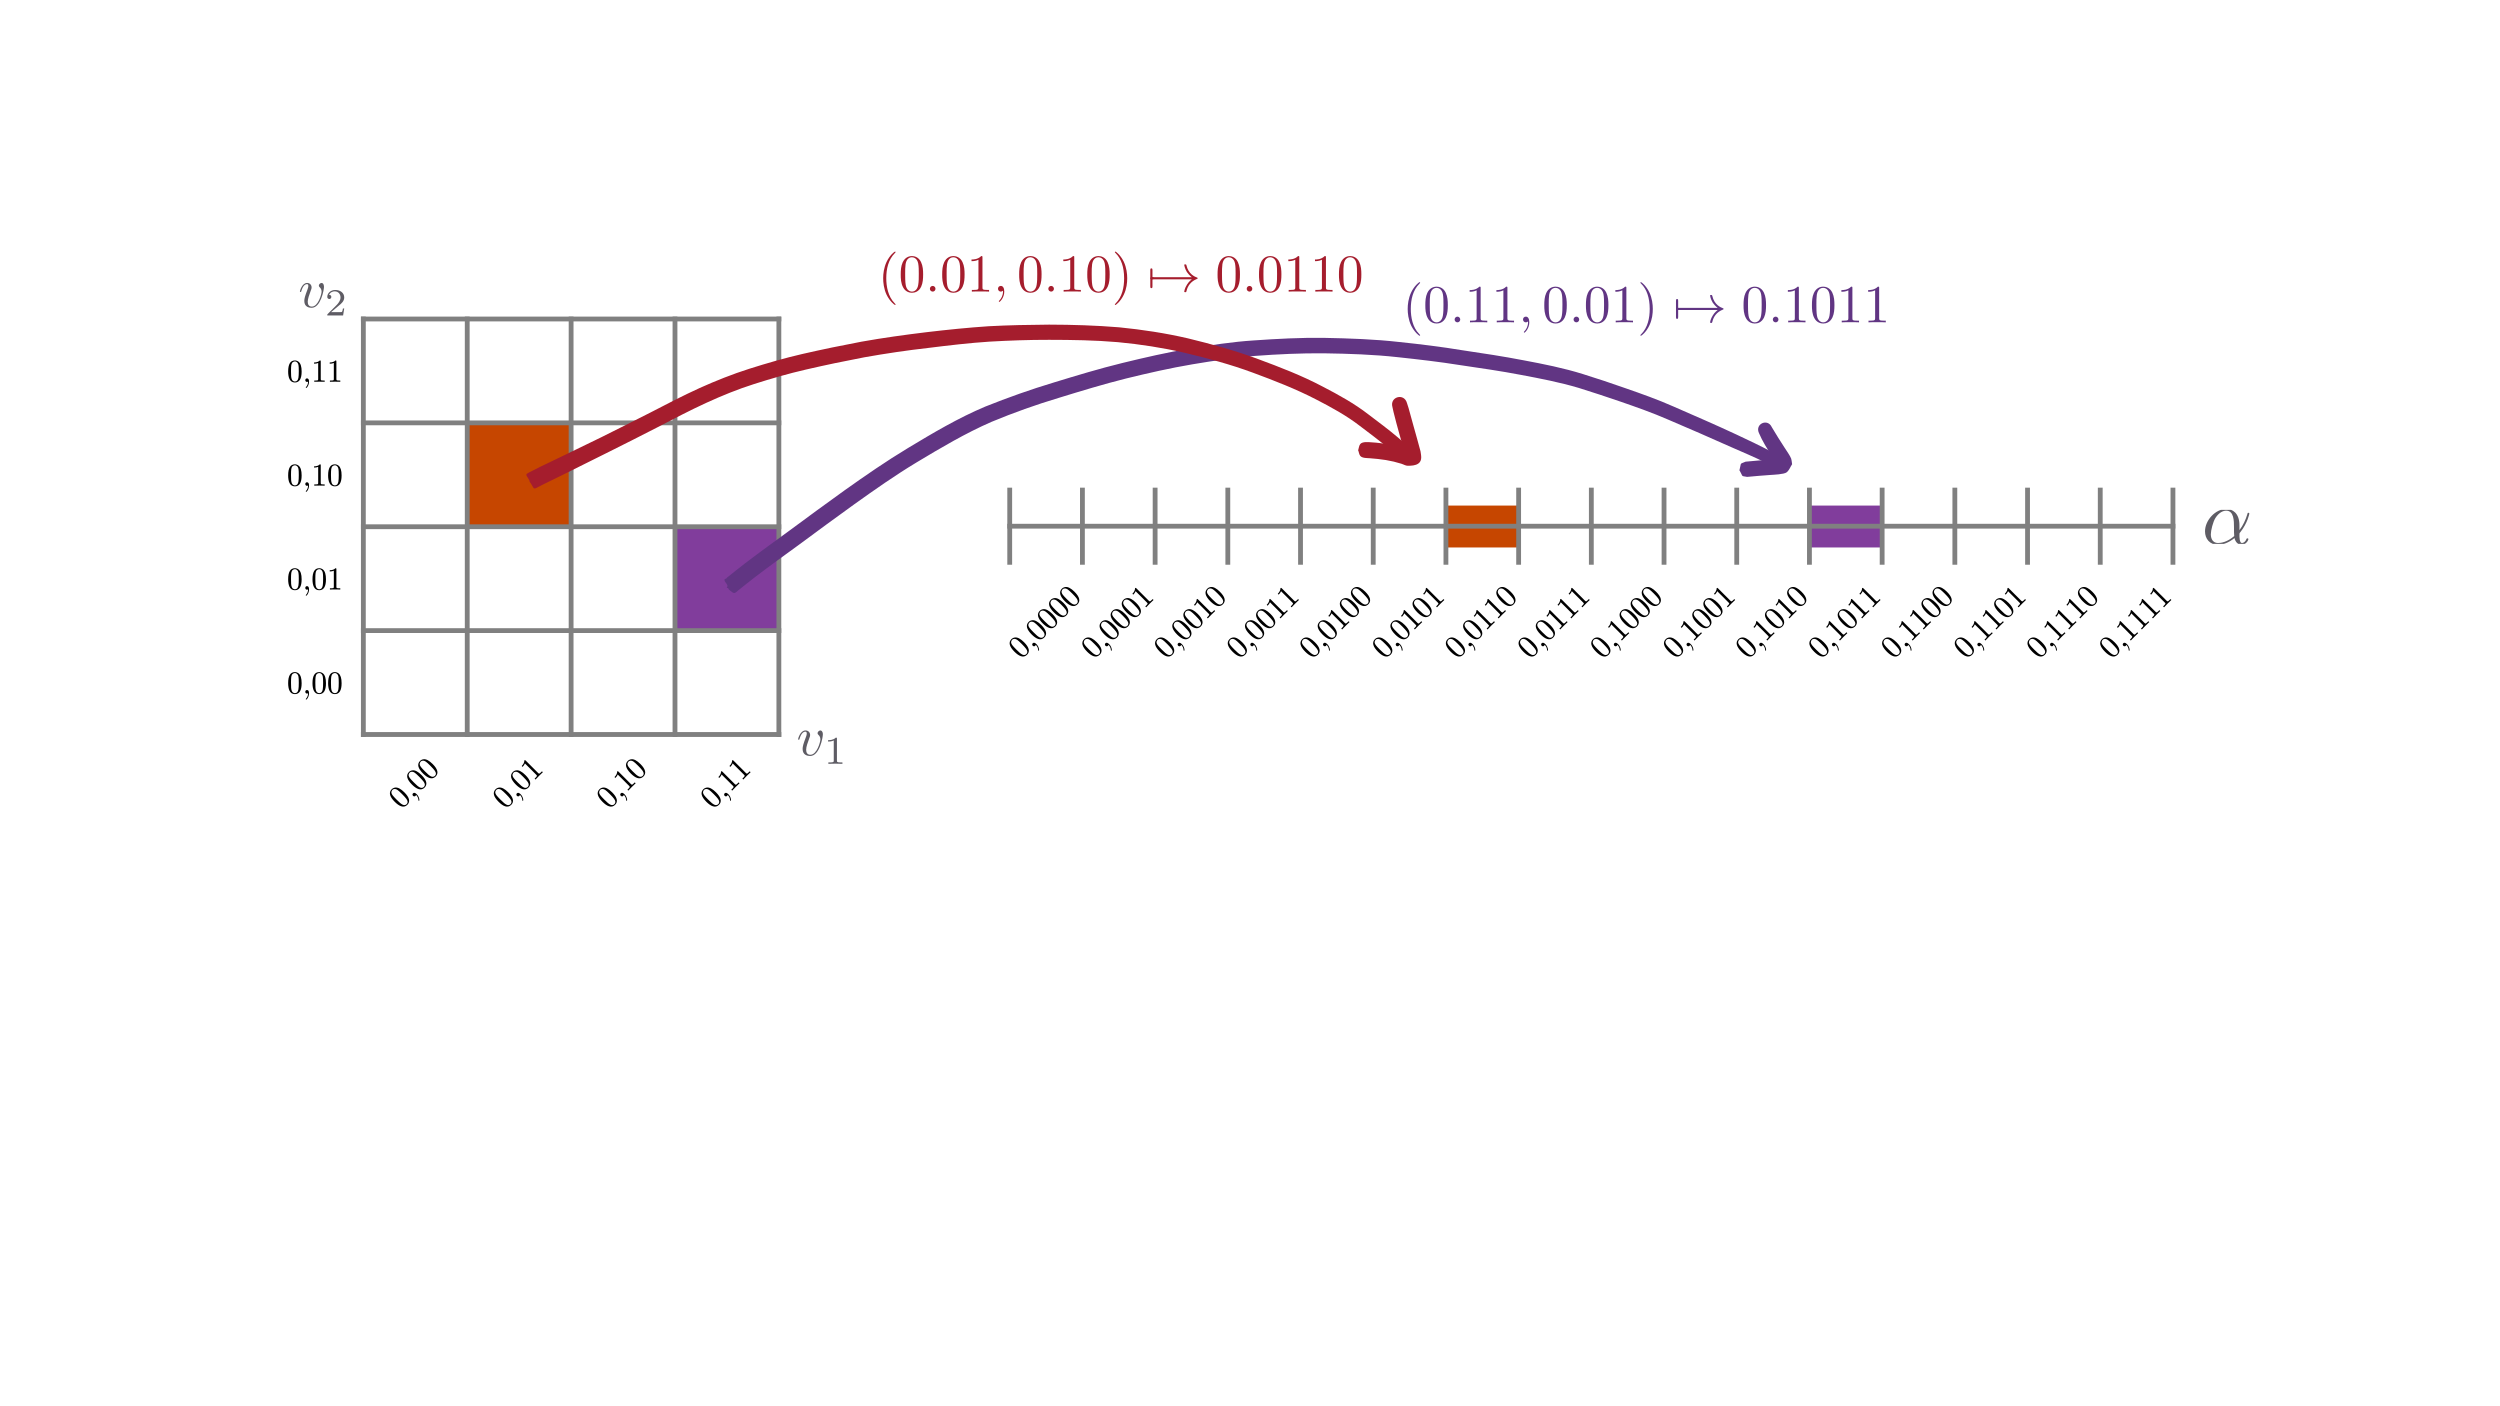 <?xml version="1.0" encoding="UTF-8" standalone="no"?>
<!-- Created with Inkscape (http://www.inkscape.org/) -->

<svg
   width="1280"
   height="720"
   viewBox="0 0 338.667 190.5"
   version="1.1"
   id="svg5"
   inkscape:version="1.2.2 (b0a8486541, 2022-12-01)"
   xml:space="preserve"
   sodipodi:docname="S-viz.svg"
   xmlns:inkscape="http://www.inkscape.org/namespaces/inkscape"
   xmlns:sodipodi="http://sodipodi.sourceforge.net/DTD/sodipodi-0.dtd"
   xmlns:xlink="http://www.w3.org/1999/xlink"
   xmlns="http://www.w3.org/2000/svg"
   xmlns:svg="http://www.w3.org/2000/svg"><sodipodi:namedview
     id="namedview7"
     pagecolor="#ffffff"
     bordercolor="#999999"
     borderopacity="1"
     inkscape:showpageshadow="0"
     inkscape:pageopacity="0"
     inkscape:pagecheckerboard="0"
     inkscape:deskcolor="#d1d1d1"
     inkscape:document-units="mm"
     showgrid="true"
     inkscape:zoom="1.01875"
     inkscape:cx="620.3681"
     inkscape:cy="231.16564"
     inkscape:window-width="1920"
     inkscape:window-height="1056"
     inkscape:window-x="0"
     inkscape:window-y="0"
     inkscape:window-maximized="1"
     inkscape:current-layer="layer3"><inkscape:grid
       type="xygrid"
       id="grid9" /></sodipodi:namedview><defs
     id="defs2"><rect
   x="206.814"
   y="486.093"
   width="367.861"
   height="65.672"
   id="rect1662" /><style
   type="text/css"
   id="style275">*{stroke-linejoin: round; stroke-linecap: butt}</style><clipPath
   id="pd899431a1d"><rect
     x="12.96"
     y="12.96"
     width="118.08"
     height="118.08"
     id="rect339" /></clipPath><clipPath
   id="pd899431a1d-3"><rect
     x="12.96"
     y="12.96"
     width="118.08"
     height="118.08"
     id="rect339-6" /></clipPath><clipPath
   id="pd899431a1d-35"><rect
     x="12.96"
     y="12.96"
     width="118.08"
     height="118.08"
     id="rect339-62" /></clipPath><clipPath
   id="clipPath595"><rect
     x="12.96"
     y="12.96"
     width="118.08"
     height="118.08"
     id="rect593" /></clipPath><clipPath
   id="clipPath599"><rect
     x="12.96"
     y="12.96"
     width="118.08"
     height="118.08"
     id="rect597" /></clipPath><clipPath
   id="clipPath603"><rect
     x="12.96"
     y="12.96"
     width="118.08"
     height="118.08"
     id="rect601" /></clipPath><clipPath
   id="clipPath607"><rect
     x="12.96"
     y="12.96"
     width="118.08"
     height="118.08"
     id="rect605" /></clipPath><clipPath
   id="clipPath611"><rect
     x="12.96"
     y="12.96"
     width="118.08"
     height="118.08"
     id="rect609" /></clipPath><clipPath
   id="clipPath615"><rect
     x="12.96"
     y="12.96"
     width="118.08"
     height="118.08"
     id="rect613" /></clipPath><clipPath
   id="clipPath619"><rect
     x="12.96"
     y="12.96"
     width="118.08"
     height="118.08"
     id="rect617" /></clipPath><clipPath
   id="clipPath623"><rect
     x="12.96"
     y="12.96"
     width="118.08"
     height="118.08"
     id="rect621" /></clipPath><clipPath
   id="pd899431a1d-35-2"><rect
     x="12.96"
     y="12.96"
     width="118.08"
     height="118.08"
     id="rect339-62-3" /></clipPath><clipPath
   id="clipPath1346"><rect
     x="12.96"
     y="12.96"
     width="118.08"
     height="118.08"
     id="rect1344" /></clipPath><clipPath
   id="clipPath1350"><rect
     x="12.96"
     y="12.96"
     width="118.08"
     height="118.08"
     id="rect1348" /></clipPath><clipPath
   id="clipPath1354"><rect
     x="12.96"
     y="12.96"
     width="118.08"
     height="118.08"
     id="rect1352" /></clipPath><clipPath
   id="clipPath1358"><rect
     x="12.96"
     y="12.96"
     width="118.08"
     height="118.08"
     id="rect1356" /></clipPath><clipPath
   id="clipPath1362"><rect
     x="12.96"
     y="12.96"
     width="118.08"
     height="118.08"
     id="rect1360" /></clipPath><clipPath
   id="clipPath1366"><rect
     x="12.96"
     y="12.96"
     width="118.08"
     height="118.08"
     id="rect1364" /></clipPath><clipPath
   id="clipPath1370"><rect
     x="12.96"
     y="12.96"
     width="118.08"
     height="118.08"
     id="rect1368" /></clipPath><style
   type="text/css"
   id="style3179">*{stroke-linejoin: round; stroke-linecap: butt}</style><path
   id="NewCM10-Book-30"
   d="M 1594 -141  C 2496 -141 2944 589 2944 2048  C 2944 3027 2739 3680 2336 4000  C 2112 4173 1862 4262 1600 4262  C 698 4262 250 3526 250 2048  C 250 870 563 -141 1594 -141  z M 2310 3354  C 2355 3130 2374 2720 2374 2125  C 2374 1536 2349 1101 2304 819  C 2221 307 1984 51 1594 51  C 1446 51 1299 109 1165 218  C 992 365 890 666 845 1126  C 826 1286 819 1619 819 2125  C 819 2682 838 3072 870 3283  C 928 3635 1043 3859 1222 3955  C 1363 4032 1485 4070 1594 4070  C 2010 4070 2240 3731 2310 3354  z "
   transform="scale(0.016)" /><path
   id="NewCM10-Book-2c"
   d="M 550 320  C 550 128 698 -32 890 -32  C 973 -32 1043 -6 1107 38  C 1107 -384 973 -749 698 -1056  C 666 -1088 646 -1120 646 -1139  C 646 -1203 672 -1235 730 -1235  C 768 -1235 832 -1184 922 -1082  C 1114 -858 1299 -397 1299 0  C 1299 454 1165 678 890 678  C 691 678 550 518 550 320  z "
   transform="scale(0.016)" /><path
   id="NewCM10-Book-31"
   d="M 1722 4262  C 1459 3994 1075 3859 570 3859  L 570 3610  C 902 3610 1178 3661 1389 3763  L 1389 525  C 1389 410 1363 333 1306 301  C 1248 269 1088 250 832 250  L 608 250  L 608 0  C 768 13 1114 19 1645 19  C 2176 19 2522 13 2682 0  L 2682 250  L 2458 250  C 2195 250 2035 269 1984 301  C 1933 333 1901 410 1901 525  L 1901 4070  C 1901 4224 1888 4262 1722 4262  z "
   transform="scale(0.016)" /><style
   type="text/css"
   id="style3444">*{stroke-linejoin: round; stroke-linecap: butt}</style><path
   id="NewCM10-Book-30-0"
   d="M 1594 -141  C 2496 -141 2944 589 2944 2048  C 2944 3027 2739 3680 2336 4000  C 2112 4173 1862 4262 1600 4262  C 698 4262 250 3526 250 2048  C 250 870 563 -141 1594 -141  z M 2310 3354  C 2355 3130 2374 2720 2374 2125  C 2374 1536 2349 1101 2304 819  C 2221 307 1984 51 1594 51  C 1446 51 1299 109 1165 218  C 992 365 890 666 845 1126  C 826 1286 819 1619 819 2125  C 819 2682 838 3072 870 3283  C 928 3635 1043 3859 1222 3955  C 1363 4032 1485 4070 1594 4070  C 2010 4070 2240 3731 2310 3354  z "
   transform="scale(0.016)" /><path
   id="NewCM10-Book-2c-6"
   d="M 550 320  C 550 128 698 -32 890 -32  C 973 -32 1043 -6 1107 38  C 1107 -384 973 -749 698 -1056  C 666 -1088 646 -1120 646 -1139  C 646 -1203 672 -1235 730 -1235  C 768 -1235 832 -1184 922 -1082  C 1114 -858 1299 -397 1299 0  C 1299 454 1165 678 890 678  C 691 678 550 518 550 320  z "
   transform="scale(0.016)" /><path
   id="NewCM10-Book-31-6"
   d="M 1722 4262  C 1459 3994 1075 3859 570 3859  L 570 3610  C 902 3610 1178 3661 1389 3763  L 1389 525  C 1389 410 1363 333 1306 301  C 1248 269 1088 250 832 250  L 608 250  L 608 0  C 768 13 1114 19 1645 19  C 2176 19 2522 13 2682 0  L 2682 250  L 2458 250  C 2195 250 2035 269 1984 301  C 1933 333 1901 410 1901 525  L 1901 4070  C 1901 4224 1888 4262 1722 4262  z "
   transform="scale(0.016)" /><clipPath
   id="clipPath6350">
      <path
   clip-rule="nonzero"
   d="M 0,0 H 9 V 9.965 H 0 Z m 0,0"
   id="path790" />
    </clipPath>
    <clipPath
   id="clipPath1850">
      <path
   clip-rule="nonzero"
   d="m 22,6 h 2 v 3.965 h -2 z m 0,0"
   id="path428" />
    </clipPath>
    <clipPath
   id="clipPath357">
      <path
   clip-rule="nonzero"
   d="M 34,0 H 47 V 9.965 H 34 Z m 0,0"
   id="path2286" />
    </clipPath>
    <clipPath
   id="clipPath3347">
      <path
   clip-rule="nonzero"
   d="M 71,0 H 90.77 V 8 H 71 Z m 0,0"
   id="path9693" />
    </clipPath>
  <clipPath
   id="clipPath8923">
      <path
   clip-rule="nonzero"
   d="M 0,0 H 9 V 9.965 H 0 Z m 0,0"
   id="path6525" />
    </clipPath>
    <clipPath
   id="clipPath2876">
      <path
   clip-rule="nonzero"
   d="m 22,6 h 2 v 3.965 h -2 z m 0,0"
   id="path1027" />
    </clipPath>
    <clipPath
   id="clipPath3802">
      <path
   clip-rule="nonzero"
   d="M 34,0 H 47 V 9.965 H 34 Z m 0,0"
   id="path7678" />
    </clipPath>
  <clipPath
   id="clipPath2843">
      <path
   clip-rule="nonzero"
   d="M 5,1 H 9 V 5.785 H 5 Z m 0,0"
   id="path1896" />
    </clipPath>
  <clipPath
   id="clipPath3736">
      <path
   clip-rule="nonzero"
   d="M 5,1 H 9 V 5.785 H 5 Z m 0,0"
   id="path4020" />
    </clipPath>
  <clipPath
   id="clipPath2079">
      <path
   clip-rule="nonzero"
   d="M 0,0 H 6 V 4.289 H 0 Z m 0,0"
   id="path1522" />
    </clipPath>
  </defs><g
     inkscape:groupmode="layer"
     id="layer2"
     inkscape:label="Layer 2"><path
       style="fill:#c64600;stroke-width:0.334;stroke-dasharray:none"
       d="m 63.335,64.342 v -6.87 h 7.006 7.006 v 6.87 6.87 h -7.006 -7.006 z"
       id="path5915"
       inkscape:export-filename="S-viz.export.svg"
       inkscape:export-xdpi="96"
       inkscape:export-ydpi="96" /><path
       style="fill:#813d9c;stroke-width:0.334;stroke-linecap:butt;stroke-linejoin:round;stroke-dasharray:none"
       d="m 91.505,78.342 v -6.87 h 7.006 7.006 v 6.87 6.87 H 98.511 91.505 Z"
       id="path5915-84" /><path
       style="fill:#c64600;stroke-width:0.181;stroke-linecap:butt;stroke-linejoin:round;stroke-dasharray:none"
       d="m 195.741,71.326 v -2.838 h 4.999 5 v 2.838 2.838 h -5 -4.999 z"
       id="path5915-8" /><path
       style="fill:#813d9c;stroke-width:0.181;stroke-linecap:butt;stroke-linejoin:round;stroke-dasharray:none"
       d="M 244.941,71.326 V 68.488 h 4.999 5 v 2.838 2.838 h -5 -4.999 z"
       id="path5915-8-3" /></g><g
     inkscape:groupmode="layer"
     id="layer1"
     inkscape:label="Layer 1"><g
       id="figure_1"
       transform="matrix(0.353,0,0,0.353,34.16,38.637)"><g
         id="patch_1"><path
           d="M 0,216 H 216 V 0 H 0 Z"
           style="fill:none"
           id="path3183" /></g><g
         id="axes_1"
         style="stroke-width:1.851;stroke-dasharray:none"><g
           id="patch_2"
           style="stroke-width:1.851;stroke-dasharray:none"><path
             d="M 42.669,172.417 H 202.127 V 12.96 H 42.669 Z"
             style="fill:none;stroke-width:1.851;stroke-dasharray:none"
             id="path3186" /></g><g
           id="matplotlib.axis_1"
           style="stroke-width:1.851;stroke-dasharray:none"><g
             id="xtick_1"
             style="stroke-width:1.851;stroke-dasharray:none"><g
               id="line2d_1"
               style="stroke-width:1.851;stroke-dasharray:none" /><g
               id="text_1"
               style="stroke-width:1.851;stroke-dasharray:none"><!-- 0,00 --><g
                 transform="matrix(0.085,-0.085,-0.085,-0.085,57.179,201.393)"
                 id="g3202"
                 style="stroke-width:15.425;stroke-dasharray:none"><defs
                   id="defs3192"><path
                     id="path3347"
                     d="m 1594,-141 c 902,0 1350,730 1350,2189 0,979 -205,1632 -608,1952 -224,173 -474,262 -736,262 C 698,4262 250,3526 250,2048 250,870 563,-141 1594,-141 Z m 716,3495 c 45,-224 64,-634 64,-1229 0,-589 -25,-1024 -70,-1306 -83,-512 -320,-768 -710,-768 -148,0 -295,58 -429,167 -173,147 -275,448 -320,908 -19,160 -26,493 -26,999 0,557 19,947 51,1158 58,352 173,576 352,672 141,77 263,115 372,115 416,0 646,-339 716,-716 z"
                     transform="scale(0.016)" /><path
                     id="path3349"
                     d="m 550,320 c 0,-192 148,-352 340,-352 83,0 153,26 217,70 0,-422 -134,-787 -409,-1094 -32,-32 -52,-64 -52,-83 0,-64 26,-96 84,-96 38,0 102,51 192,153 192,224 377,685 377,1082 0,454 -134,678 -409,678 C 691,678 550,518 550,320 Z"
                     transform="scale(0.016)" /></defs><use
                   xlink:href="#NewCM10-Book-30"
                   id="use3194"
                   style="stroke-width:15.425;stroke-dasharray:none" /><use
                   xlink:href="#NewCM10-Book-2c"
                   x="50"
                   id="use3196"
                   style="stroke-width:15.425;stroke-dasharray:none" /><use
                   xlink:href="#NewCM10-Book-30"
                   x="77.8"
                   id="use3198"
                   style="stroke-width:15.425;stroke-dasharray:none" /><use
                   xlink:href="#NewCM10-Book-30"
                   x="127.8"
                   id="use3200"
                   style="stroke-width:15.425;stroke-dasharray:none" /></g></g></g><g
             id="xtick_2"
             style="stroke-width:1.851;stroke-dasharray:none"><g
               id="line2d_2"
               style="stroke-width:1.851;stroke-dasharray:none" /><g
               id="text_2"
               style="stroke-width:1.851;stroke-dasharray:none"><!-- 0,01 --><g
                 transform="matrix(0.085,-0.085,-0.085,-0.085,97.044,201.393)"
                 id="g3218"
                 style="stroke-width:15.425;stroke-dasharray:none"><defs
                   id="defs3208"><path
                     id="path3360"
                     d="M 1722,4262 C 1459,3994 1075,3859 570,3859 v -249 c 332,0 608,51 819,153 V 525 c 0,-115 -26,-192 -83,-224 -58,-32 -218,-51 -474,-51 H 608 V 0 c 160,13 506,19 1037,19 531,0 877,-6 1037,-19 v 250 h -224 c -263,0 -423,19 -474,51 -51,32 -83,109 -83,224 v 3545 c 0,154 -13,192 -179,192 z"
                     transform="scale(0.016)" /></defs><use
                   xlink:href="#NewCM10-Book-30"
                   id="use3210"
                   style="stroke-width:15.425;stroke-dasharray:none" /><use
                   xlink:href="#NewCM10-Book-2c"
                   x="50"
                   id="use3212"
                   style="stroke-width:15.425;stroke-dasharray:none" /><use
                   xlink:href="#NewCM10-Book-30"
                   x="77.8"
                   id="use3214"
                   style="stroke-width:15.425;stroke-dasharray:none" /><use
                   xlink:href="#NewCM10-Book-31"
                   x="127.8"
                   id="use3216"
                   style="stroke-width:15.425;stroke-dasharray:none" /></g></g></g><g
             id="xtick_3"
             style="stroke-width:1.851;stroke-dasharray:none"><g
               id="line2d_3"
               style="stroke-width:1.851;stroke-dasharray:none" /><g
               id="text_3"
               style="stroke-width:1.851;stroke-dasharray:none"><!-- 0,10 --><g
                 transform="matrix(0.085,-0.085,-0.085,-0.085,136.908,201.393)"
                 id="g3231"
                 style="stroke-width:15.425;stroke-dasharray:none"><use
                   xlink:href="#NewCM10-Book-30"
                   id="use3223"
                   style="stroke-width:15.425;stroke-dasharray:none" /><use
                   xlink:href="#NewCM10-Book-2c"
                   x="50"
                   id="use3225"
                   style="stroke-width:15.425;stroke-dasharray:none" /><use
                   xlink:href="#NewCM10-Book-31"
                   x="77.8"
                   id="use3227"
                   style="stroke-width:15.425;stroke-dasharray:none" /><use
                   xlink:href="#NewCM10-Book-30"
                   x="127.8"
                   id="use3229"
                   style="stroke-width:15.425;stroke-dasharray:none" /></g></g></g><g
             id="xtick_4"
             style="stroke-width:1.851;stroke-dasharray:none"><g
               id="line2d_4"
               style="stroke-width:1.851;stroke-dasharray:none" /><g
               id="text_4"
               style="stroke-width:1.851;stroke-dasharray:none"><!-- 0,11 --><g
                 transform="matrix(0.085,-0.085,-0.085,-0.085,176.772,201.393)"
                 id="g3244"
                 style="stroke-width:15.425;stroke-dasharray:none"><use
                   xlink:href="#NewCM10-Book-30"
                   id="use3236"
                   style="stroke-width:15.425;stroke-dasharray:none" /><use
                   xlink:href="#NewCM10-Book-2c"
                   x="50"
                   id="use3238"
                   style="stroke-width:15.425;stroke-dasharray:none" /><use
                   xlink:href="#NewCM10-Book-31"
                   x="77.8"
                   id="use3240"
                   style="stroke-width:15.425;stroke-dasharray:none" /><use
                   xlink:href="#NewCM10-Book-31"
                   x="127.8"
                   id="use3242"
                   style="stroke-width:15.425;stroke-dasharray:none" /></g></g></g></g><g
           id="matplotlib.axis_2"
           style="stroke-width:1.851;stroke-dasharray:none"><g
             id="ytick_1"
             style="stroke-width:1.851;stroke-dasharray:none"><g
               id="line2d_5"
               style="stroke-width:1.851;stroke-dasharray:none" /><g
               id="text_5"
               style="stroke-width:1.851;stroke-dasharray:none"><!-- 0,00 --><g
                 transform="matrix(0.12,0,0,-0.12,13.333,156.65)"
                 id="g3258"
                 style="stroke-width:15.425;stroke-dasharray:none"><use
                   xlink:href="#NewCM10-Book-30"
                   id="use3250"
                   style="stroke-width:15.425;stroke-dasharray:none" /><use
                   xlink:href="#NewCM10-Book-2c"
                   x="50"
                   id="use3252"
                   style="stroke-width:15.425;stroke-dasharray:none" /><use
                   xlink:href="#NewCM10-Book-30"
                   x="77.8"
                   id="use3254"
                   style="stroke-width:15.425;stroke-dasharray:none" /><use
                   xlink:href="#NewCM10-Book-30"
                   x="127.8"
                   id="use3256"
                   style="stroke-width:15.425;stroke-dasharray:none" /></g></g></g><g
             id="ytick_2"
             style="stroke-width:1.851;stroke-dasharray:none"><g
               id="line2d_6"
               style="stroke-width:1.851;stroke-dasharray:none" /><g
               id="text_6"
               style="stroke-width:1.851;stroke-dasharray:none"><!-- 0,01 --><g
                 transform="matrix(0.12,0,0,-0.12,13.333,116.785)"
                 id="g3271"
                 style="stroke-width:15.425;stroke-dasharray:none"><use
                   xlink:href="#NewCM10-Book-30"
                   id="use3263"
                   style="stroke-width:15.425;stroke-dasharray:none" /><use
                   xlink:href="#NewCM10-Book-2c"
                   x="50"
                   id="use3265"
                   style="stroke-width:15.425;stroke-dasharray:none" /><use
                   xlink:href="#NewCM10-Book-30"
                   x="77.8"
                   id="use3267"
                   style="stroke-width:15.425;stroke-dasharray:none" /><use
                   xlink:href="#NewCM10-Book-31"
                   x="127.8"
                   id="use3269"
                   style="stroke-width:15.425;stroke-dasharray:none" /></g></g></g><g
             id="ytick_3"
             style="stroke-width:1.851;stroke-dasharray:none"><g
               id="line2d_7"
               style="stroke-width:1.851;stroke-dasharray:none" /><g
               id="text_7"
               style="stroke-width:1.851;stroke-dasharray:none"><!-- 0,10 --><g
                 transform="matrix(0.12,0,0,-0.12,13.333,76.921)"
                 id="g3284"
                 style="stroke-width:15.425;stroke-dasharray:none"><use
                   xlink:href="#NewCM10-Book-30"
                   id="use3276"
                   style="stroke-width:15.425;stroke-dasharray:none" /><use
                   xlink:href="#NewCM10-Book-2c"
                   x="50"
                   id="use3278"
                   style="stroke-width:15.425;stroke-dasharray:none" /><use
                   xlink:href="#NewCM10-Book-31"
                   x="77.8"
                   id="use3280"
                   style="stroke-width:15.425;stroke-dasharray:none" /><use
                   xlink:href="#NewCM10-Book-30"
                   x="127.8"
                   id="use3282"
                   style="stroke-width:15.425;stroke-dasharray:none" /></g></g></g><g
             id="ytick_4"
             style="stroke-width:1.851;stroke-dasharray:none"><g
               id="line2d_8"
               style="stroke-width:1.851;stroke-dasharray:none" /><g
               id="text_8"
               style="stroke-width:1.851;stroke-dasharray:none"><!-- 0,11 --><g
                 transform="matrix(0.12,0,0,-0.12,13.333,37.057)"
                 id="g3297"
                 style="stroke-width:15.425;stroke-dasharray:none"><use
                   xlink:href="#NewCM10-Book-30"
                   id="use3289"
                   style="stroke-width:15.425;stroke-dasharray:none" /><use
                   xlink:href="#NewCM10-Book-2c"
                   x="50"
                   id="use3291"
                   style="stroke-width:15.425;stroke-dasharray:none" /><use
                   xlink:href="#NewCM10-Book-31"
                   x="77.8"
                   id="use3293"
                   style="stroke-width:15.425;stroke-dasharray:none" /><use
                   xlink:href="#NewCM10-Book-31"
                   x="127.8"
                   id="use3295"
                   style="stroke-width:15.425;stroke-dasharray:none" /></g></g></g></g><g
           id="line2d_9"
           style="stroke-width:1.851;stroke-dasharray:none"><path
             d="M 42.669,172.417 V 12.96"
             style="fill:none;stroke:#808080;stroke-linecap:square;stroke-width:1.851;stroke-dasharray:none"
             id="path3302" /></g><g
           id="line2d_10"
           style="stroke-width:1.851;stroke-dasharray:none"><path
             d="M 82.533,172.417 V 12.96"
             style="fill:none;stroke:#808080;stroke-linecap:square;stroke-width:1.851;stroke-dasharray:none"
             id="path3305" /></g><g
           id="line2d_11"
           style="stroke-width:1.851;stroke-dasharray:none"><path
             d="M 122.398,172.417 V 12.96"
             style="fill:none;stroke:#808080;stroke-linecap:square;stroke-width:1.851;stroke-dasharray:none"
             id="path3308" /></g><g
           id="line2d_12"
           style="stroke-width:1.851;stroke-dasharray:none"><path
             d="M 162.262,172.417 V 12.96"
             style="fill:none;stroke:#808080;stroke-linecap:square;stroke-width:1.851;stroke-dasharray:none"
             id="path3311" /></g><g
           id="line2d_13"
           style="stroke-width:1.851;stroke-dasharray:none"><path
             d="M 202.127,172.417 V 12.96"
             style="fill:none;stroke:#808080;stroke-linecap:square;stroke-width:1.851;stroke-dasharray:none"
             id="path3314" /></g><g
           id="line2d_14"
           style="stroke-width:1.851;stroke-dasharray:none"><path
             d="M 42.669,172.417 H 202.127"
             style="fill:none;stroke:#808080;stroke-linecap:square;stroke-width:1.851;stroke-dasharray:none"
             id="path3317" /></g><g
           id="line2d_15"
           style="stroke-width:1.851;stroke-dasharray:none"><path
             d="M 42.669,132.553 H 202.127"
             style="fill:none;stroke:#808080;stroke-linecap:square;stroke-width:1.851;stroke-dasharray:none"
             id="path3320" /></g><g
           id="line2d_16"
           style="stroke-width:1.851;stroke-dasharray:none"><path
             d="M 42.669,92.689 H 202.127"
             style="fill:none;stroke:#808080;stroke-linecap:square;stroke-width:1.851;stroke-dasharray:none"
             id="path3323" /></g><g
           id="line2d_17"
           style="stroke-width:1.851;stroke-dasharray:none"><path
             d="M 42.669,52.824 H 202.127"
             style="fill:none;stroke:#808080;stroke-linecap:square;stroke-width:1.851;stroke-dasharray:none"
             id="path3326" /></g><g
           id="line2d_18"
           style="stroke-width:1.851;stroke-dasharray:none"><path
             d="M 42.669,12.96 H 202.127"
             style="fill:none;stroke:#808080;stroke-linecap:square;stroke-width:1.851;stroke-dasharray:none"
             id="path3329" /></g></g></g><g
       id="figure_1-7"
       transform="matrix(0.353,0,0,0.353,111.367,64.863)"
       style="stroke-width:1.851;stroke-dasharray:none"><g
         id="patch_1-8"
         style="stroke-width:1.851;stroke-dasharray:none"><path
           d="M 0,36 H 576 V 0 H 0 Z"
           style="fill:none;stroke-width:1.851;stroke-dasharray:none"
           id="path3448" /></g><g
         id="axes_1-4"
         style="stroke-width:1.851;stroke-dasharray:none"><g
           id="patch_2-5"
           style="stroke-width:1.851;stroke-dasharray:none"><path
             d="M 72,32.04 H 518.4 V 4.32 H 72 Z"
             style="fill:none;stroke-width:1.851;stroke-dasharray:none"
             id="path3451" /></g><g
           id="matplotlib.axis_1-0"
           style="stroke-width:1.851;stroke-dasharray:none"><g
             id="xtick_1-3"
             style="stroke-width:1.851;stroke-dasharray:none"><g
               id="line2d_1-6"
               style="stroke-width:1.851;stroke-dasharray:none" /><g
               id="text_1-1"
               style="stroke-width:1.851;stroke-dasharray:none"><!-- 0,0000 --><g
                 transform="matrix(0.085,-0.085,-0.085,-0.085,76.285,69.501)"
                 id="g3471"
                 style="stroke-width:15.425;stroke-dasharray:none"><defs
                   id="defs3457"><path
                     id="path3803"
                     d="m 1594,-141 c 902,0 1350,730 1350,2189 0,979 -205,1632 -608,1952 -224,173 -474,262 -736,262 C 698,4262 250,3526 250,2048 250,870 563,-141 1594,-141 Z m 716,3495 c 45,-224 64,-634 64,-1229 0,-589 -25,-1024 -70,-1306 -83,-512 -320,-768 -710,-768 -148,0 -295,58 -429,167 -173,147 -275,448 -320,908 -19,160 -26,493 -26,999 0,557 19,947 51,1158 58,352 173,576 352,672 141,77 263,115 372,115 416,0 646,-339 716,-716 z"
                     transform="scale(0.016)" /><path
                     id="path3805"
                     d="m 550,320 c 0,-192 148,-352 340,-352 83,0 153,26 217,70 0,-422 -134,-787 -409,-1094 -32,-32 -52,-64 -52,-83 0,-64 26,-96 84,-96 38,0 102,51 192,153 192,224 377,685 377,1082 0,454 -134,678 -409,678 C 691,678 550,518 550,320 Z"
                     transform="scale(0.016)" /></defs><use
                   xlink:href="#NewCM10-Book-30-0"
                   id="use3459"
                   style="stroke-width:15.425;stroke-dasharray:none" /><use
                   xlink:href="#NewCM10-Book-2c-6"
                   x="50"
                   id="use3461"
                   style="stroke-width:15.425;stroke-dasharray:none" /><use
                   xlink:href="#NewCM10-Book-30-0"
                   x="77.8"
                   id="use3463"
                   style="stroke-width:15.425;stroke-dasharray:none" /><use
                   xlink:href="#NewCM10-Book-30-0"
                   x="127.8"
                   id="use3465"
                   style="stroke-width:15.425;stroke-dasharray:none" /><use
                   xlink:href="#NewCM10-Book-30-0"
                   x="177.8"
                   id="use3467"
                   style="stroke-width:15.425;stroke-dasharray:none" /><use
                   xlink:href="#NewCM10-Book-30-0"
                   x="227.8"
                   id="use3469"
                   style="stroke-width:15.425;stroke-dasharray:none" /></g></g></g><g
             id="xtick_2-3"
             style="stroke-width:1.851;stroke-dasharray:none"><g
               id="line2d_2-2"
               style="stroke-width:1.851;stroke-dasharray:none" /><g
               id="text_2-0"
               style="stroke-width:1.851;stroke-dasharray:none"><!-- 0,0001 --><g
                 transform="matrix(0.085,-0.085,-0.085,-0.085,104.185,69.501)"
                 id="g3491"
                 style="stroke-width:15.425;stroke-dasharray:none"><defs
                   id="defs3477"><path
                     id="path3818"
                     d="M 1722,4262 C 1459,3994 1075,3859 570,3859 v -249 c 332,0 608,51 819,153 V 525 c 0,-115 -26,-192 -83,-224 -58,-32 -218,-51 -474,-51 H 608 V 0 c 160,13 506,19 1037,19 531,0 877,-6 1037,-19 v 250 h -224 c -263,0 -423,19 -474,51 -51,32 -83,109 -83,224 v 3545 c 0,154 -13,192 -179,192 z"
                     transform="scale(0.016)" /></defs><use
                   xlink:href="#NewCM10-Book-30-0"
                   id="use3479"
                   style="stroke-width:15.425;stroke-dasharray:none" /><use
                   xlink:href="#NewCM10-Book-2c-6"
                   x="50"
                   id="use3481"
                   style="stroke-width:15.425;stroke-dasharray:none" /><use
                   xlink:href="#NewCM10-Book-30-0"
                   x="77.8"
                   id="use3483"
                   style="stroke-width:15.425;stroke-dasharray:none" /><use
                   xlink:href="#NewCM10-Book-30-0"
                   x="127.8"
                   id="use3485"
                   style="stroke-width:15.425;stroke-dasharray:none" /><use
                   xlink:href="#NewCM10-Book-30-0"
                   x="177.8"
                   id="use3487"
                   style="stroke-width:15.425;stroke-dasharray:none" /><use
                   xlink:href="#NewCM10-Book-31-6"
                   x="227.8"
                   id="use3489"
                   style="stroke-width:15.425;stroke-dasharray:none" /></g></g></g><g
             id="xtick_3-1"
             style="stroke-width:1.851;stroke-dasharray:none"><g
               id="line2d_3-5"
               style="stroke-width:1.851;stroke-dasharray:none" /><g
               id="text_3-5"
               style="stroke-width:1.851;stroke-dasharray:none"><!-- 0,0010 --><g
                 transform="matrix(0.085,-0.085,-0.085,-0.085,132.085,69.501)"
                 id="g3508"
                 style="stroke-width:15.425;stroke-dasharray:none"><use
                   xlink:href="#NewCM10-Book-30-0"
                   id="use3496"
                   style="stroke-width:15.425;stroke-dasharray:none" /><use
                   xlink:href="#NewCM10-Book-2c-6"
                   x="50"
                   id="use3498"
                   style="stroke-width:15.425;stroke-dasharray:none" /><use
                   xlink:href="#NewCM10-Book-30-0"
                   x="77.8"
                   id="use3500"
                   style="stroke-width:15.425;stroke-dasharray:none" /><use
                   xlink:href="#NewCM10-Book-30-0"
                   x="127.8"
                   id="use3502"
                   style="stroke-width:15.425;stroke-dasharray:none" /><use
                   xlink:href="#NewCM10-Book-31-6"
                   x="177.8"
                   id="use3504"
                   style="stroke-width:15.425;stroke-dasharray:none" /><use
                   xlink:href="#NewCM10-Book-30-0"
                   x="227.8"
                   id="use3506"
                   style="stroke-width:15.425;stroke-dasharray:none" /></g></g></g><g
             id="xtick_4-4"
             style="stroke-width:1.851;stroke-dasharray:none"><g
               id="line2d_4-7"
               style="stroke-width:1.851;stroke-dasharray:none" /><g
               id="text_4-6"
               style="stroke-width:1.851;stroke-dasharray:none"><!-- 0,0011 --><g
                 transform="matrix(0.085,-0.085,-0.085,-0.085,159.985,69.501)"
                 id="g3525"
                 style="stroke-width:15.425;stroke-dasharray:none"><use
                   xlink:href="#NewCM10-Book-30-0"
                   id="use3513"
                   style="stroke-width:15.425;stroke-dasharray:none" /><use
                   xlink:href="#NewCM10-Book-2c-6"
                   x="50"
                   id="use3515"
                   style="stroke-width:15.425;stroke-dasharray:none" /><use
                   xlink:href="#NewCM10-Book-30-0"
                   x="77.8"
                   id="use3517"
                   style="stroke-width:15.425;stroke-dasharray:none" /><use
                   xlink:href="#NewCM10-Book-30-0"
                   x="127.8"
                   id="use3519"
                   style="stroke-width:15.425;stroke-dasharray:none" /><use
                   xlink:href="#NewCM10-Book-31-6"
                   x="177.8"
                   id="use3521"
                   style="stroke-width:15.425;stroke-dasharray:none" /><use
                   xlink:href="#NewCM10-Book-31-6"
                   x="227.8"
                   id="use3523"
                   style="stroke-width:15.425;stroke-dasharray:none" /></g></g></g><g
             id="xtick_5"
             style="stroke-width:1.851;stroke-dasharray:none"><g
               id="line2d_5-5"
               style="stroke-width:1.851;stroke-dasharray:none" /><g
               id="text_5-6"
               style="stroke-width:1.851;stroke-dasharray:none"><!-- 0,0100 --><g
                 transform="matrix(0.085,-0.085,-0.085,-0.085,187.885,69.501)"
                 id="g3542"
                 style="stroke-width:15.425;stroke-dasharray:none"><use
                   xlink:href="#NewCM10-Book-30-0"
                   id="use3530"
                   style="stroke-width:15.425;stroke-dasharray:none" /><use
                   xlink:href="#NewCM10-Book-2c-6"
                   x="50"
                   id="use3532"
                   style="stroke-width:15.425;stroke-dasharray:none" /><use
                   xlink:href="#NewCM10-Book-30-0"
                   x="77.8"
                   id="use3534"
                   style="stroke-width:15.425;stroke-dasharray:none" /><use
                   xlink:href="#NewCM10-Book-31-6"
                   x="127.8"
                   id="use3536"
                   style="stroke-width:15.425;stroke-dasharray:none" /><use
                   xlink:href="#NewCM10-Book-30-0"
                   x="177.8"
                   id="use3538"
                   style="stroke-width:15.425;stroke-dasharray:none" /><use
                   xlink:href="#NewCM10-Book-30-0"
                   x="227.8"
                   id="use3540"
                   style="stroke-width:15.425;stroke-dasharray:none" /></g></g></g><g
             id="xtick_6"
             style="stroke-width:1.851;stroke-dasharray:none"><g
               id="line2d_6-9"
               style="stroke-width:1.851;stroke-dasharray:none" /><g
               id="text_6-3"
               style="stroke-width:1.851;stroke-dasharray:none"><!-- 0,0101 --><g
                 transform="matrix(0.085,-0.085,-0.085,-0.085,215.785,69.501)"
                 id="g3559"
                 style="stroke-width:15.425;stroke-dasharray:none"><use
                   xlink:href="#NewCM10-Book-30-0"
                   id="use3547"
                   style="stroke-width:15.425;stroke-dasharray:none" /><use
                   xlink:href="#NewCM10-Book-2c-6"
                   x="50"
                   id="use3549"
                   style="stroke-width:15.425;stroke-dasharray:none" /><use
                   xlink:href="#NewCM10-Book-30-0"
                   x="77.8"
                   id="use3551"
                   style="stroke-width:15.425;stroke-dasharray:none" /><use
                   xlink:href="#NewCM10-Book-31-6"
                   x="127.8"
                   id="use3553"
                   style="stroke-width:15.425;stroke-dasharray:none" /><use
                   xlink:href="#NewCM10-Book-30-0"
                   x="177.8"
                   id="use3555"
                   style="stroke-width:15.425;stroke-dasharray:none" /><use
                   xlink:href="#NewCM10-Book-31-6"
                   x="227.8"
                   id="use3557"
                   style="stroke-width:15.425;stroke-dasharray:none" /></g></g></g><g
             id="xtick_7"
             style="stroke-width:1.851;stroke-dasharray:none"><g
               id="line2d_7-7"
               style="stroke-width:1.851;stroke-dasharray:none" /><g
               id="text_7-4"
               style="stroke-width:1.851;stroke-dasharray:none"><!-- 0,0110 --><g
                 transform="matrix(0.085,-0.085,-0.085,-0.085,243.685,69.501)"
                 id="g3576"
                 style="stroke-width:15.425;stroke-dasharray:none"><use
                   xlink:href="#NewCM10-Book-30-0"
                   id="use3564"
                   style="stroke-width:15.425;stroke-dasharray:none" /><use
                   xlink:href="#NewCM10-Book-2c-6"
                   x="50"
                   id="use3566"
                   style="stroke-width:15.425;stroke-dasharray:none" /><use
                   xlink:href="#NewCM10-Book-30-0"
                   x="77.8"
                   id="use3568"
                   style="stroke-width:15.425;stroke-dasharray:none" /><use
                   xlink:href="#NewCM10-Book-31-6"
                   x="127.8"
                   id="use3570"
                   style="stroke-width:15.425;stroke-dasharray:none" /><use
                   xlink:href="#NewCM10-Book-31-6"
                   x="177.8"
                   id="use3572"
                   style="stroke-width:15.425;stroke-dasharray:none" /><use
                   xlink:href="#NewCM10-Book-30-0"
                   x="227.8"
                   id="use3574"
                   style="stroke-width:15.425;stroke-dasharray:none" /></g></g></g><g
             id="xtick_8"
             style="stroke-width:1.851;stroke-dasharray:none"><g
               id="line2d_8-5"
               style="stroke-width:1.851;stroke-dasharray:none" /><g
               id="text_8-2"
               style="stroke-width:1.851;stroke-dasharray:none"><!-- 0,0111 --><g
                 transform="matrix(0.085,-0.085,-0.085,-0.085,271.585,69.501)"
                 id="g3593"
                 style="stroke-width:15.425;stroke-dasharray:none"><use
                   xlink:href="#NewCM10-Book-30-0"
                   id="use3581"
                   style="stroke-width:15.425;stroke-dasharray:none" /><use
                   xlink:href="#NewCM10-Book-2c-6"
                   x="50"
                   id="use3583"
                   style="stroke-width:15.425;stroke-dasharray:none" /><use
                   xlink:href="#NewCM10-Book-30-0"
                   x="77.8"
                   id="use3585"
                   style="stroke-width:15.425;stroke-dasharray:none" /><use
                   xlink:href="#NewCM10-Book-31-6"
                   x="127.8"
                   id="use3587"
                   style="stroke-width:15.425;stroke-dasharray:none" /><use
                   xlink:href="#NewCM10-Book-31-6"
                   x="177.8"
                   id="use3589"
                   style="stroke-width:15.425;stroke-dasharray:none" /><use
                   xlink:href="#NewCM10-Book-31-6"
                   x="227.8"
                   id="use3591"
                   style="stroke-width:15.425;stroke-dasharray:none" /></g></g></g><g
             id="xtick_9"
             style="stroke-width:1.851;stroke-dasharray:none"><g
               id="line2d_9-5"
               style="stroke-width:1.851;stroke-dasharray:none" /><g
               id="text_9"
               style="stroke-width:1.851;stroke-dasharray:none"><!-- 0,1000 --><g
                 transform="matrix(0.085,-0.085,-0.085,-0.085,299.485,69.501)"
                 id="g3610"
                 style="stroke-width:15.425;stroke-dasharray:none"><use
                   xlink:href="#NewCM10-Book-30-0"
                   id="use3598"
                   style="stroke-width:15.425;stroke-dasharray:none" /><use
                   xlink:href="#NewCM10-Book-2c-6"
                   x="50"
                   id="use3600"
                   style="stroke-width:15.425;stroke-dasharray:none" /><use
                   xlink:href="#NewCM10-Book-31-6"
                   x="77.8"
                   id="use3602"
                   style="stroke-width:15.425;stroke-dasharray:none" /><use
                   xlink:href="#NewCM10-Book-30-0"
                   x="127.8"
                   id="use3604"
                   style="stroke-width:15.425;stroke-dasharray:none" /><use
                   xlink:href="#NewCM10-Book-30-0"
                   x="177.8"
                   id="use3606"
                   style="stroke-width:15.425;stroke-dasharray:none" /><use
                   xlink:href="#NewCM10-Book-30-0"
                   x="227.8"
                   id="use3608"
                   style="stroke-width:15.425;stroke-dasharray:none" /></g></g></g><g
             id="xtick_10"
             style="stroke-width:1.851;stroke-dasharray:none"><g
               id="line2d_10-4"
               style="stroke-width:1.851;stroke-dasharray:none" /><g
               id="text_10"
               style="stroke-width:1.851;stroke-dasharray:none"><!-- 0,1001 --><g
                 transform="matrix(0.085,-0.085,-0.085,-0.085,327.385,69.501)"
                 id="g3627"
                 style="stroke-width:15.425;stroke-dasharray:none"><use
                   xlink:href="#NewCM10-Book-30-0"
                   id="use3615"
                   style="stroke-width:15.425;stroke-dasharray:none" /><use
                   xlink:href="#NewCM10-Book-2c-6"
                   x="50"
                   id="use3617"
                   style="stroke-width:15.425;stroke-dasharray:none" /><use
                   xlink:href="#NewCM10-Book-31-6"
                   x="77.8"
                   id="use3619"
                   style="stroke-width:15.425;stroke-dasharray:none" /><use
                   xlink:href="#NewCM10-Book-30-0"
                   x="127.8"
                   id="use3621"
                   style="stroke-width:15.425;stroke-dasharray:none" /><use
                   xlink:href="#NewCM10-Book-30-0"
                   x="177.8"
                   id="use3623"
                   style="stroke-width:15.425;stroke-dasharray:none" /><use
                   xlink:href="#NewCM10-Book-31-6"
                   x="227.8"
                   id="use3625"
                   style="stroke-width:15.425;stroke-dasharray:none" /></g></g></g><g
             id="xtick_11"
             style="stroke-width:1.851;stroke-dasharray:none"><g
               id="line2d_11-7"
               style="stroke-width:1.851;stroke-dasharray:none" /><g
               id="text_11"
               style="stroke-width:1.851;stroke-dasharray:none"><!-- 0,1010 --><g
                 transform="matrix(0.085,-0.085,-0.085,-0.085,355.285,69.501)"
                 id="g3644"
                 style="stroke-width:15.425;stroke-dasharray:none"><use
                   xlink:href="#NewCM10-Book-30-0"
                   id="use3632"
                   style="stroke-width:15.425;stroke-dasharray:none" /><use
                   xlink:href="#NewCM10-Book-2c-6"
                   x="50"
                   id="use3634"
                   style="stroke-width:15.425;stroke-dasharray:none" /><use
                   xlink:href="#NewCM10-Book-31-6"
                   x="77.8"
                   id="use3636"
                   style="stroke-width:15.425;stroke-dasharray:none" /><use
                   xlink:href="#NewCM10-Book-30-0"
                   x="127.8"
                   id="use3638"
                   style="stroke-width:15.425;stroke-dasharray:none" /><use
                   xlink:href="#NewCM10-Book-31-6"
                   x="177.8"
                   id="use3640"
                   style="stroke-width:15.425;stroke-dasharray:none" /><use
                   xlink:href="#NewCM10-Book-30-0"
                   x="227.8"
                   id="use3642"
                   style="stroke-width:15.425;stroke-dasharray:none" /></g></g></g><g
             id="xtick_12"
             style="stroke-width:1.851;stroke-dasharray:none"><g
               id="line2d_12-4"
               style="stroke-width:1.851;stroke-dasharray:none" /><g
               id="text_12"
               style="stroke-width:1.851;stroke-dasharray:none"><!-- 0,1011 --><g
                 transform="matrix(0.085,-0.085,-0.085,-0.085,383.185,69.501)"
                 id="g3661"
                 style="stroke-width:15.425;stroke-dasharray:none"><use
                   xlink:href="#NewCM10-Book-30-0"
                   id="use3649"
                   style="stroke-width:15.425;stroke-dasharray:none" /><use
                   xlink:href="#NewCM10-Book-2c-6"
                   x="50"
                   id="use3651"
                   style="stroke-width:15.425;stroke-dasharray:none" /><use
                   xlink:href="#NewCM10-Book-31-6"
                   x="77.8"
                   id="use3653"
                   style="stroke-width:15.425;stroke-dasharray:none" /><use
                   xlink:href="#NewCM10-Book-30-0"
                   x="127.8"
                   id="use3655"
                   style="stroke-width:15.425;stroke-dasharray:none" /><use
                   xlink:href="#NewCM10-Book-31-6"
                   x="177.8"
                   id="use3657"
                   style="stroke-width:15.425;stroke-dasharray:none" /><use
                   xlink:href="#NewCM10-Book-31-6"
                   x="227.8"
                   id="use3659"
                   style="stroke-width:15.425;stroke-dasharray:none" /></g></g></g><g
             id="xtick_13"
             style="stroke-width:1.851;stroke-dasharray:none"><g
               id="line2d_13-4"
               style="stroke-width:1.851;stroke-dasharray:none" /><g
               id="text_13"
               style="stroke-width:1.851;stroke-dasharray:none"><!-- 0,1100 --><g
                 transform="matrix(0.085,-0.085,-0.085,-0.085,411.085,69.501)"
                 id="g3678"
                 style="stroke-width:15.425;stroke-dasharray:none"><use
                   xlink:href="#NewCM10-Book-30-0"
                   id="use3666"
                   style="stroke-width:15.425;stroke-dasharray:none" /><use
                   xlink:href="#NewCM10-Book-2c-6"
                   x="50"
                   id="use3668"
                   style="stroke-width:15.425;stroke-dasharray:none" /><use
                   xlink:href="#NewCM10-Book-31-6"
                   x="77.8"
                   id="use3670"
                   style="stroke-width:15.425;stroke-dasharray:none" /><use
                   xlink:href="#NewCM10-Book-31-6"
                   x="127.8"
                   id="use3672"
                   style="stroke-width:15.425;stroke-dasharray:none" /><use
                   xlink:href="#NewCM10-Book-30-0"
                   x="177.8"
                   id="use3674"
                   style="stroke-width:15.425;stroke-dasharray:none" /><use
                   xlink:href="#NewCM10-Book-30-0"
                   x="227.8"
                   id="use3676"
                   style="stroke-width:15.425;stroke-dasharray:none" /></g></g></g><g
             id="xtick_14"
             style="stroke-width:1.851;stroke-dasharray:none"><g
               id="line2d_14-3"
               style="stroke-width:1.851;stroke-dasharray:none" /><g
               id="text_14"
               style="stroke-width:1.851;stroke-dasharray:none"><!-- 0,1101 --><g
                 transform="matrix(0.085,-0.085,-0.085,-0.085,438.985,69.501)"
                 id="g3695"
                 style="stroke-width:15.425;stroke-dasharray:none"><use
                   xlink:href="#NewCM10-Book-30-0"
                   id="use3683"
                   style="stroke-width:15.425;stroke-dasharray:none" /><use
                   xlink:href="#NewCM10-Book-2c-6"
                   x="50"
                   id="use3685"
                   style="stroke-width:15.425;stroke-dasharray:none" /><use
                   xlink:href="#NewCM10-Book-31-6"
                   x="77.8"
                   id="use3687"
                   style="stroke-width:15.425;stroke-dasharray:none" /><use
                   xlink:href="#NewCM10-Book-31-6"
                   x="127.8"
                   id="use3689"
                   style="stroke-width:15.425;stroke-dasharray:none" /><use
                   xlink:href="#NewCM10-Book-30-0"
                   x="177.8"
                   id="use3691"
                   style="stroke-width:15.425;stroke-dasharray:none" /><use
                   xlink:href="#NewCM10-Book-31-6"
                   x="227.8"
                   id="use3693"
                   style="stroke-width:15.425;stroke-dasharray:none" /></g></g></g><g
             id="xtick_15"
             style="stroke-width:1.851;stroke-dasharray:none"><g
               id="line2d_15-0"
               style="stroke-width:1.851;stroke-dasharray:none" /><g
               id="text_15"
               style="stroke-width:1.851;stroke-dasharray:none"><!-- 0,1110 --><g
                 transform="matrix(0.085,-0.085,-0.085,-0.085,466.885,69.501)"
                 id="g3712"
                 style="stroke-width:15.425;stroke-dasharray:none"><use
                   xlink:href="#NewCM10-Book-30-0"
                   id="use3700"
                   style="stroke-width:15.425;stroke-dasharray:none" /><use
                   xlink:href="#NewCM10-Book-2c-6"
                   x="50"
                   id="use3702"
                   style="stroke-width:15.425;stroke-dasharray:none" /><use
                   xlink:href="#NewCM10-Book-31-6"
                   x="77.8"
                   id="use3704"
                   style="stroke-width:15.425;stroke-dasharray:none" /><use
                   xlink:href="#NewCM10-Book-31-6"
                   x="127.8"
                   id="use3706"
                   style="stroke-width:15.425;stroke-dasharray:none" /><use
                   xlink:href="#NewCM10-Book-31-6"
                   x="177.8"
                   id="use3708"
                   style="stroke-width:15.425;stroke-dasharray:none" /><use
                   xlink:href="#NewCM10-Book-30-0"
                   x="227.8"
                   id="use3710"
                   style="stroke-width:15.425;stroke-dasharray:none" /></g></g></g><g
             id="xtick_16"
             style="stroke-width:1.851;stroke-dasharray:none"><g
               id="line2d_16-7"
               style="stroke-width:1.851;stroke-dasharray:none" /><g
               id="text_16"
               style="stroke-width:1.851;stroke-dasharray:none"><!-- 0,1111 --><g
                 transform="matrix(0.085,-0.085,-0.085,-0.085,494.785,69.501)"
                 id="g3729"
                 style="stroke-width:15.425;stroke-dasharray:none"><use
                   xlink:href="#NewCM10-Book-30-0"
                   id="use3717"
                   style="stroke-width:15.425;stroke-dasharray:none" /><use
                   xlink:href="#NewCM10-Book-2c-6"
                   x="50"
                   id="use3719"
                   style="stroke-width:15.425;stroke-dasharray:none" /><use
                   xlink:href="#NewCM10-Book-31-6"
                   x="77.8"
                   id="use3721"
                   style="stroke-width:15.425;stroke-dasharray:none" /><use
                   xlink:href="#NewCM10-Book-31-6"
                   x="127.8"
                   id="use3723"
                   style="stroke-width:15.425;stroke-dasharray:none" /><use
                   xlink:href="#NewCM10-Book-31-6"
                   x="177.8"
                   id="use3725"
                   style="stroke-width:15.425;stroke-dasharray:none" /><use
                   xlink:href="#NewCM10-Book-31-6"
                   x="227.8"
                   id="use3727"
                   style="stroke-width:15.425;stroke-dasharray:none" /></g></g></g></g><g
           id="line2d_17-8"
           style="stroke-width:1.851;stroke-dasharray:none"><path
             d="M 72,32.04 V 4.32"
             style="fill:none;stroke:#808080;stroke-linecap:square;stroke-width:1.851;stroke-dasharray:none"
             id="path3734" /></g><g
           id="line2d_18-6"
           style="stroke-width:1.851;stroke-dasharray:none"><path
             d="M 99.9,32.04 V 4.32"
             style="fill:none;stroke:#808080;stroke-linecap:square;stroke-width:1.851;stroke-dasharray:none"
             id="path3737" /></g><g
           id="line2d_19"
           style="stroke-width:1.851;stroke-dasharray:none"><path
             d="M 127.8,32.04 V 4.32"
             style="fill:none;stroke:#808080;stroke-linecap:square;stroke-width:1.851;stroke-dasharray:none"
             id="path3740" /></g><g
           id="line2d_20"
           style="stroke-width:1.851;stroke-dasharray:none"><path
             d="M 155.7,32.04 V 4.32"
             style="fill:none;stroke:#808080;stroke-linecap:square;stroke-width:1.851;stroke-dasharray:none"
             id="path3743" /></g><g
           id="line2d_21"
           style="stroke-width:1.851;stroke-dasharray:none"><path
             d="M 183.6,32.04 V 4.32"
             style="fill:none;stroke:#808080;stroke-linecap:square;stroke-width:1.851;stroke-dasharray:none"
             id="path3746" /></g><g
           id="line2d_22"
           style="stroke-width:1.851;stroke-dasharray:none"><path
             d="M 211.5,32.04 V 4.32"
             style="fill:none;stroke:#808080;stroke-linecap:square;stroke-width:1.851;stroke-dasharray:none"
             id="path3749" /></g><g
           id="line2d_23"
           style="stroke-width:1.851;stroke-dasharray:none"><path
             d="M 239.4,32.04 V 4.32"
             style="fill:none;stroke:#808080;stroke-linecap:square;stroke-width:1.851;stroke-dasharray:none"
             id="path3752" /></g><g
           id="line2d_24"
           style="stroke-width:1.851;stroke-dasharray:none"><path
             d="M 267.3,32.04 V 4.32"
             style="fill:none;stroke:#808080;stroke-linecap:square;stroke-width:1.851;stroke-dasharray:none"
             id="path3755" /></g><g
           id="line2d_25"
           style="stroke-width:1.851;stroke-dasharray:none"><path
             d="M 295.2,32.04 V 4.32"
             style="fill:none;stroke:#808080;stroke-linecap:square;stroke-width:1.851;stroke-dasharray:none"
             id="path3758" /></g><g
           id="line2d_26"
           style="stroke-width:1.851;stroke-dasharray:none"><path
             d="M 323.1,32.04 V 4.32"
             style="fill:none;stroke:#808080;stroke-linecap:square;stroke-width:1.851;stroke-dasharray:none"
             id="path3761" /></g><g
           id="line2d_27"
           style="stroke-width:1.851;stroke-dasharray:none"><path
             d="M 351,32.04 V 4.32"
             style="fill:none;stroke:#808080;stroke-linecap:square;stroke-width:1.851;stroke-dasharray:none"
             id="path3764" /></g><g
           id="line2d_28"
           style="stroke-width:1.851;stroke-dasharray:none"><path
             d="M 378.9,32.04 V 4.32"
             style="fill:none;stroke:#808080;stroke-linecap:square;stroke-width:1.851;stroke-dasharray:none"
             id="path3767" /></g><g
           id="line2d_29"
           style="stroke-width:1.851;stroke-dasharray:none"><path
             d="M 406.8,32.04 V 4.32"
             style="fill:none;stroke:#808080;stroke-linecap:square;stroke-width:1.851;stroke-dasharray:none"
             id="path3770" /></g><g
           id="line2d_30"
           style="stroke-width:1.851;stroke-dasharray:none"><path
             d="M 434.7,32.04 V 4.32"
             style="fill:none;stroke:#808080;stroke-linecap:square;stroke-width:1.851;stroke-dasharray:none"
             id="path3773" /></g><g
           id="line2d_31"
           style="stroke-width:1.851;stroke-dasharray:none"><path
             d="M 462.6,32.04 V 4.32"
             style="fill:none;stroke:#808080;stroke-linecap:square;stroke-width:1.851;stroke-dasharray:none"
             id="path3776" /></g><g
           id="line2d_32"
           style="stroke-width:1.851;stroke-dasharray:none"><path
             d="M 490.5,32.04 V 4.32"
             style="fill:none;stroke:#808080;stroke-linecap:square;stroke-width:1.851;stroke-dasharray:none"
             id="path3779" /></g><g
           id="line2d_33"
           style="stroke-width:1.851;stroke-dasharray:none"><path
             d="M 518.4,32.04 V 4.32"
             style="fill:none;stroke:#808080;stroke-linecap:square;stroke-width:1.851;stroke-dasharray:none"
             id="path3782" /></g><g
           id="line2d_34"
           style="stroke-width:1.851;stroke-dasharray:none"><path
             d="M 72,18.18 H 518.4"
             style="fill:none;stroke:#808080;stroke-linecap:square;stroke-width:1.851;stroke-dasharray:none"
             id="path3785" /></g></g></g></g><g
     inkscape:groupmode="layer"
     id="layer3"
     inkscape:label="Layer 3"><g
       inkscape:label=""
       transform="matrix(2.053,0,0,2.053,119.641,34.079)"
       id="g7660"
       style="fill:#a51d2d"><g
   clip-path="url(#clipPath6350)"
   id="g51"
   transform="matrix(0.353,0,0,0.353,-0.347,0.004)"
   style="fill:#a51d2d">
    <g
   fill="#000000"
   fill-opacity="1"
   id="g49"
   style="fill:#a51d2d">
      <g
   id="use45"
   transform="translate(0,7.472)"
   style="fill:#a51d2d">
        <path
   d="m 3.297,2.391 c 0,-0.031 0,-0.047 -0.172,-0.219 C 1.891,0.922 1.562,-0.969 1.562,-2.5 c 0,-1.734 0.375,-3.469 1.609,-4.703 0.125,-0.125 0.125,-0.141 0.125,-0.172 0,-0.078 -0.031,-0.109 -0.094,-0.109 -0.109,0 -1,0.688 -1.594,1.953 -0.5,1.094 -0.625,2.203 -0.625,3.031 0,0.781 0.109,1.984 0.656,3.125 C 2.25,1.844 3.094,2.5 3.203,2.5 c 0.062,0 0.094,-0.031 0.094,-0.109 z m 0,0"
   id="path117"
   style="fill:#a51d2d" />
      </g>
      <g
   id="use47"
   transform="translate(3.874,7.472)"
   style="fill:#a51d2d">
        <path
   d="m 4.578,-3.188 c 0,-0.797 -0.047,-1.594 -0.391,-2.328 -0.453,-0.969 -1.281,-1.125 -1.688,-1.125 -0.609,0 -1.328,0.266 -1.75,1.188 -0.312,0.688 -0.359,1.469 -0.359,2.266 0,0.75 0.031,1.641 0.453,2.406 0.422,0.797 1.156,1 1.641,1 0.531,0 1.297,-0.203 1.734,-1.156 0.312,-0.688 0.359,-1.469 0.359,-2.25 z M 2.484,0 C 2.094,0 1.5,-0.25 1.328,-1.203 1.219,-1.797 1.219,-2.719 1.219,-3.312 c 0,-0.641 0,-1.297 0.078,-1.828 0.188,-1.188 0.938,-1.281 1.188,-1.281 0.328,0 0.984,0.188 1.172,1.172 0.109,0.562 0.109,1.312 0.109,1.938 0,0.75 0,1.422 -0.109,2.062 C 3.5,-0.297 2.938,0 2.484,0 Z m 0,0"
   id="path121"
   style="fill:#a51d2d" />
      </g>
    </g>
  </g>
  <g
   fill="#000000"
   fill-opacity="1"
   id="g55"
   transform="matrix(0.353,0,0,0.353,-0.347,0.004)"
   style="fill:#a51d2d">
    <g
   id="use53"
   transform="translate(8.856,7.472)"
   style="fill:#a51d2d">
      <path
   d="m 1.906,-0.531 c 0,-0.281 -0.234,-0.531 -0.516,-0.531 -0.297,0 -0.531,0.25 -0.531,0.531 C 0.859,-0.234 1.094,0 1.391,0 1.672,0 1.906,-0.234 1.906,-0.531 Z m 0,0"
   id="path125"
   style="fill:#a51d2d" />
    </g>
  </g>
  <g
   fill="#000000"
   fill-opacity="1"
   id="g61"
   transform="matrix(0.353,0,0,0.353,-0.347,0.004)"
   style="fill:#a51d2d">
    <g
   id="use57"
   transform="translate(11.623,7.472)"
   style="fill:#a51d2d">
      <path
   d="m 4.578,-3.188 c 0,-0.797 -0.047,-1.594 -0.391,-2.328 -0.453,-0.969 -1.281,-1.125 -1.688,-1.125 -0.609,0 -1.328,0.266 -1.75,1.188 -0.312,0.688 -0.359,1.469 -0.359,2.266 0,0.75 0.031,1.641 0.453,2.406 0.422,0.797 1.156,1 1.641,1 0.531,0 1.297,-0.203 1.734,-1.156 0.312,-0.688 0.359,-1.469 0.359,-2.25 z M 2.484,0 C 2.094,0 1.5,-0.25 1.328,-1.203 1.219,-1.797 1.219,-2.719 1.219,-3.312 c 0,-0.641 0,-1.297 0.078,-1.828 0.188,-1.188 0.938,-1.281 1.188,-1.281 0.328,0 0.984,0.188 1.172,1.172 0.109,0.562 0.109,1.312 0.109,1.938 0,0.75 0,1.422 -0.109,2.062 C 3.5,-0.297 2.938,0 2.484,0 Z m 0,0"
   id="path129"
   style="fill:#a51d2d" />
    </g>
    <g
   id="use59"
   transform="translate(16.604,7.472)"
   style="fill:#a51d2d">
      <path
   d="m 2.938,-6.375 c 0,-0.25 0,-0.266 -0.234,-0.266 C 2.078,-6 1.203,-6 0.891,-6 v 0.312 c 0.203,0 0.781,0 1.297,-0.266 v 5.172 c 0,0.359 -0.031,0.469 -0.922,0.469 h -0.312 V 0 c 0.344,-0.031 1.203,-0.031 1.609,-0.031 0.391,0 1.266,0 1.609,0.031 v -0.312 h -0.312 c -0.906,0 -0.922,-0.109 -0.922,-0.469 z m 0,0"
   id="path133"
   style="fill:#a51d2d" />
    </g>
  </g>
  <g
   clip-path="url(#clipPath1850)"
   id="g67"
   transform="matrix(0.353,0,0,0.353,-0.347,0.004)"
   style="fill:#a51d2d">
    <g
   fill="#000000"
   fill-opacity="1"
   id="g65"
   style="fill:#a51d2d">
      <g
   id="use63"
   transform="translate(21.586,7.472)"
   style="fill:#a51d2d">
        <path
   d="m 2.031,-0.016 c 0,-0.656 -0.25,-1.047 -0.641,-1.047 -0.328,0 -0.531,0.25 -0.531,0.531 C 0.859,-0.266 1.062,0 1.391,0 1.5,0 1.641,-0.047 1.734,-0.125 1.766,-0.156 1.781,-0.156 1.781,-0.156 c 0.016,0 0.016,0 0.016,0.141 0,0.75 -0.344,1.344 -0.672,1.672 -0.109,0.109 -0.109,0.125 -0.109,0.156 0,0.078 0.047,0.109 0.094,0.109 0.109,0 0.922,-0.766 0.922,-1.938 z m 0,0"
   id="path137"
   style="fill:#a51d2d" />
      </g>
    </g>
  </g>
  <g
   fill="#000000"
   fill-opacity="1"
   id="g71"
   transform="matrix(0.353,0,0,0.353,-0.347,0.004)"
   style="fill:#a51d2d">
    <g
   id="use69"
   transform="translate(26.014,7.472)"
   style="fill:#a51d2d">
      <path
   d="m 4.578,-3.188 c 0,-0.797 -0.047,-1.594 -0.391,-2.328 -0.453,-0.969 -1.281,-1.125 -1.688,-1.125 -0.609,0 -1.328,0.266 -1.75,1.188 -0.312,0.688 -0.359,1.469 -0.359,2.266 0,0.75 0.031,1.641 0.453,2.406 0.422,0.797 1.156,1 1.641,1 0.531,0 1.297,-0.203 1.734,-1.156 0.312,-0.688 0.359,-1.469 0.359,-2.25 z M 2.484,0 C 2.094,0 1.5,-0.25 1.328,-1.203 1.219,-1.797 1.219,-2.719 1.219,-3.312 c 0,-0.641 0,-1.297 0.078,-1.828 0.188,-1.188 0.938,-1.281 1.188,-1.281 0.328,0 0.984,0.188 1.172,1.172 0.109,0.562 0.109,1.312 0.109,1.938 0,0.75 0,1.422 -0.109,2.062 C 3.5,-0.297 2.938,0 2.484,0 Z m 0,0"
   id="path141"
   style="fill:#a51d2d" />
    </g>
  </g>
  <g
   fill="#000000"
   fill-opacity="1"
   id="g75"
   transform="matrix(0.353,0,0,0.353,-0.347,0.004)"
   style="fill:#a51d2d">
    <g
   id="use73"
   transform="translate(30.995,7.472)"
   style="fill:#a51d2d">
      <path
   d="m 1.906,-0.531 c 0,-0.281 -0.234,-0.531 -0.516,-0.531 -0.297,0 -0.531,0.25 -0.531,0.531 C 0.859,-0.234 1.094,0 1.391,0 1.672,0 1.906,-0.234 1.906,-0.531 Z m 0,0"
   id="path145"
   style="fill:#a51d2d" />
    </g>
  </g>
  <g
   clip-path="url(#clipPath357)"
   id="g85"
   transform="matrix(0.353,0,0,0.353,-0.347,0.004)"
   style="fill:#a51d2d">
    <g
   fill="#000000"
   fill-opacity="1"
   id="g83"
   style="fill:#a51d2d">
      <g
   id="use77"
   transform="translate(33.762,7.472)"
   style="fill:#a51d2d">
        <path
   d="m 2.938,-6.375 c 0,-0.25 0,-0.266 -0.234,-0.266 C 2.078,-6 1.203,-6 0.891,-6 v 0.312 c 0.203,0 0.781,0 1.297,-0.266 v 5.172 c 0,0.359 -0.031,0.469 -0.922,0.469 h -0.312 V 0 c 0.344,-0.031 1.203,-0.031 1.609,-0.031 0.391,0 1.266,0 1.609,0.031 v -0.312 h -0.312 c -0.906,0 -0.922,-0.109 -0.922,-0.469 z m 0,0"
   id="path149"
   style="fill:#a51d2d" />
      </g>
      <g
   id="use79"
   transform="translate(38.743,7.472)"
   style="fill:#a51d2d">
        <path
   d="m 4.578,-3.188 c 0,-0.797 -0.047,-1.594 -0.391,-2.328 -0.453,-0.969 -1.281,-1.125 -1.688,-1.125 -0.609,0 -1.328,0.266 -1.75,1.188 -0.312,0.688 -0.359,1.469 -0.359,2.266 0,0.75 0.031,1.641 0.453,2.406 0.422,0.797 1.156,1 1.641,1 0.531,0 1.297,-0.203 1.734,-1.156 0.312,-0.688 0.359,-1.469 0.359,-2.25 z M 2.484,0 C 2.094,0 1.5,-0.25 1.328,-1.203 1.219,-1.797 1.219,-2.719 1.219,-3.312 c 0,-0.641 0,-1.297 0.078,-1.828 0.188,-1.188 0.938,-1.281 1.188,-1.281 0.328,0 0.984,0.188 1.172,1.172 0.109,0.562 0.109,1.312 0.109,1.938 0,0.75 0,1.422 -0.109,2.062 C 3.5,-0.297 2.938,0 2.484,0 Z m 0,0"
   id="path153"
   style="fill:#a51d2d" />
      </g>
      <g
   id="use81"
   transform="translate(43.725,7.472)"
   style="fill:#a51d2d">
        <path
   d="m 2.875,-2.5 c 0,-0.766 -0.109,-1.969 -0.656,-3.109 -0.594,-1.219 -1.453,-1.875 -1.547,-1.875 -0.062,0 -0.109,0.047 -0.109,0.109 0,0.031 0,0.047 0.188,0.234 0.984,0.984 1.547,2.562 1.547,4.641 0,1.719 -0.359,3.469 -1.594,4.719 C 0.562,2.344 0.562,2.359 0.562,2.391 0.562,2.453 0.609,2.5 0.672,2.5 0.766,2.5 1.672,1.812 2.25,0.547 2.766,-0.547 2.875,-1.656 2.875,-2.5 Z m 0,0"
   id="path157"
   style="fill:#a51d2d" />
      </g>
    </g>
  </g>
  <g
   fill="#000000"
   fill-opacity="1"
   id="g91"
   transform="matrix(0.353,0,0,0.353,-0.347,0.004)"
   style="fill:#a51d2d">
    <g
   id="use87"
   transform="translate(50.367,7.472)"
   style="fill:#a51d2d">
      <path
   d="M 0.953,-2.297 C 1,-2.297 1.219,-2.297 1.219,-2.5 1.219,-2.688 1,-2.688 0.953,-2.688 V -4 c 0,-0.156 0,-0.344 -0.203,-0.344 -0.203,0 -0.203,0.188 -0.203,0.344 v 3.016 c 0,0.156 0,0.344 0.203,0.344 0.203,0 0.203,-0.188 0.203,-0.344 z m 0,0"
   id="path161"
   style="fill:#a51d2d" />
    </g>
    <g
   id="use89"
   transform="translate(50.367,7.472)"
   style="fill:#a51d2d">
      <path
   d="M 8.312,-2.297 C 7.766,-1.875 7.5,-1.469 7.422,-1.328 c -0.453,0.688 -0.531,1.312 -0.531,1.312 0,0.125 0.125,0.125 0.203,0.125 C 7.25,0.109 7.266,0.094 7.312,-0.094 7.531,-1.062 8.125,-1.906 9.25,-2.359 9.375,-2.406 9.406,-2.422 9.406,-2.5 c 0,-0.062 -0.062,-0.094 -0.078,-0.109 C 8.875,-2.766 7.672,-3.266 7.297,-4.938 7.266,-5.062 7.25,-5.094 7.094,-5.094 c -0.078,0 -0.203,0 -0.203,0.125 0,0.016 0.094,0.641 0.5,1.312 0.203,0.297 0.5,0.641 0.922,0.969 H 0.906 c -0.172,0 -0.359,0 -0.359,0.188 0,0.203 0.188,0.203 0.359,0.203 z m 0,0"
   id="path165"
   style="fill:#a51d2d" />
    </g>
  </g>
  <g
   fill="#000000"
   fill-opacity="1"
   id="g95"
   transform="matrix(0.353,0,0,0.353,-0.347,0.004)"
   style="fill:#a51d2d">
    <g
   id="use93"
   transform="translate(63.097,7.472)"
   style="fill:#a51d2d">
      <path
   d="m 4.578,-3.188 c 0,-0.797 -0.047,-1.594 -0.391,-2.328 -0.453,-0.969 -1.281,-1.125 -1.688,-1.125 -0.609,0 -1.328,0.266 -1.75,1.188 -0.312,0.688 -0.359,1.469 -0.359,2.266 0,0.75 0.031,1.641 0.453,2.406 0.422,0.797 1.156,1 1.641,1 0.531,0 1.297,-0.203 1.734,-1.156 0.312,-0.688 0.359,-1.469 0.359,-2.25 z M 2.484,0 C 2.094,0 1.5,-0.25 1.328,-1.203 1.219,-1.797 1.219,-2.719 1.219,-3.312 c 0,-0.641 0,-1.297 0.078,-1.828 0.188,-1.188 0.938,-1.281 1.188,-1.281 0.328,0 0.984,0.188 1.172,1.172 0.109,0.562 0.109,1.312 0.109,1.938 0,0.75 0,1.422 -0.109,2.062 C 3.5,-0.297 2.938,0 2.484,0 Z m 0,0"
   id="path169"
   style="fill:#a51d2d" />
    </g>
  </g>
  <g
   fill="#000000"
   fill-opacity="1"
   id="g99"
   transform="matrix(0.353,0,0,0.353,-0.347,0.004)"
   style="fill:#a51d2d">
    <g
   id="use97"
   transform="translate(68.078,7.472)"
   style="fill:#a51d2d">
      <path
   d="m 1.906,-0.531 c 0,-0.281 -0.234,-0.531 -0.516,-0.531 -0.297,0 -0.531,0.25 -0.531,0.531 C 0.859,-0.234 1.094,0 1.391,0 1.672,0 1.906,-0.234 1.906,-0.531 Z m 0,0"
   id="path173"
   style="fill:#a51d2d" />
    </g>
  </g>
  <g
   clip-path="url(#clipPath3347)"
   id="g111"
   transform="matrix(0.353,0,0,0.353,-0.347,0.004)"
   style="fill:#a51d2d">
    <g
   fill="#000000"
   fill-opacity="1"
   id="g109"
   style="fill:#a51d2d">
      <g
   id="use101"
   transform="translate(70.845,7.472)"
   style="fill:#a51d2d">
        <path
   d="m 4.578,-3.188 c 0,-0.797 -0.047,-1.594 -0.391,-2.328 -0.453,-0.969 -1.281,-1.125 -1.688,-1.125 -0.609,0 -1.328,0.266 -1.75,1.188 -0.312,0.688 -0.359,1.469 -0.359,2.266 0,0.75 0.031,1.641 0.453,2.406 0.422,0.797 1.156,1 1.641,1 0.531,0 1.297,-0.203 1.734,-1.156 0.312,-0.688 0.359,-1.469 0.359,-2.25 z M 2.484,0 C 2.094,0 1.5,-0.25 1.328,-1.203 1.219,-1.797 1.219,-2.719 1.219,-3.312 c 0,-0.641 0,-1.297 0.078,-1.828 0.188,-1.188 0.938,-1.281 1.188,-1.281 0.328,0 0.984,0.188 1.172,1.172 0.109,0.562 0.109,1.312 0.109,1.938 0,0.75 0,1.422 -0.109,2.062 C 3.5,-0.297 2.938,0 2.484,0 Z m 0,0"
   id="path177"
   style="fill:#a51d2d" />
      </g>
      <g
   id="use103"
   transform="translate(75.826,7.472)"
   style="fill:#a51d2d">
        <path
   d="m 2.938,-6.375 c 0,-0.25 0,-0.266 -0.234,-0.266 C 2.078,-6 1.203,-6 0.891,-6 v 0.312 c 0.203,0 0.781,0 1.297,-0.266 v 5.172 c 0,0.359 -0.031,0.469 -0.922,0.469 h -0.312 V 0 c 0.344,-0.031 1.203,-0.031 1.609,-0.031 0.391,0 1.266,0 1.609,0.031 v -0.312 h -0.312 c -0.906,0 -0.922,-0.109 -0.922,-0.469 z m 0,0"
   id="path181"
   style="fill:#a51d2d" />
      </g>
      <g
   id="use105"
   transform="translate(80.808,7.472)"
   style="fill:#a51d2d">
        <path
   d="m 2.938,-6.375 c 0,-0.25 0,-0.266 -0.234,-0.266 C 2.078,-6 1.203,-6 0.891,-6 v 0.312 c 0.203,0 0.781,0 1.297,-0.266 v 5.172 c 0,0.359 -0.031,0.469 -0.922,0.469 h -0.312 V 0 c 0.344,-0.031 1.203,-0.031 1.609,-0.031 0.391,0 1.266,0 1.609,0.031 v -0.312 h -0.312 c -0.906,0 -0.922,-0.109 -0.922,-0.469 z m 0,0"
   id="path185"
   style="fill:#a51d2d" />
      </g>
      <g
   id="use107"
   transform="translate(85.789,7.472)"
   style="fill:#a51d2d">
        <path
   d="m 4.578,-3.188 c 0,-0.797 -0.047,-1.594 -0.391,-2.328 -0.453,-0.969 -1.281,-1.125 -1.688,-1.125 -0.609,0 -1.328,0.266 -1.75,1.188 -0.312,0.688 -0.359,1.469 -0.359,2.266 0,0.75 0.031,1.641 0.453,2.406 0.422,0.797 1.156,1 1.641,1 0.531,0 1.297,-0.203 1.734,-1.156 0.312,-0.688 0.359,-1.469 0.359,-2.25 z M 2.484,0 C 2.094,0 1.5,-0.25 1.328,-1.203 1.219,-1.797 1.219,-2.719 1.219,-3.312 c 0,-0.641 0,-1.297 0.078,-1.828 0.188,-1.188 0.938,-1.281 1.188,-1.281 0.328,0 0.984,0.188 1.172,1.172 0.109,0.562 0.109,1.312 0.109,1.938 0,0.75 0,1.422 -0.109,2.062 C 3.5,-0.297 2.938,0 2.484,0 Z m 0,0"
   id="path189"
   style="fill:#a51d2d" />
      </g>
    </g>
  </g>
</g><path
       style="fill:#a51d2d;stroke-width:0.6;stroke-dasharray:none"
       id="path8588"
       d="m 188.627,55.137 c 0.052,0.234 0.099,0.47 0.156,0.703 0.481,1.964 1.064,3.902 1.6,5.852 0.007,0.118 -0.022,0.465 0.022,0.355 0.075,-0.189 -0.036,-0.437 0.078,-0.605 0.146,-0.217 0.628,-0.195 0.638,-0.456 0.008,-0.216 -0.405,-0.154 -0.612,-0.218 -1.105,-0.344 -1.148,-0.322 -2.329,-0.569 -1.013,-0.143 -1.422,-0.223 -2.418,-0.281 -0.326,-0.019 -1.185,-0.132 -1.488,0.232 -0.184,0.221 -0.187,0.543 -0.281,0.815 -0.042,0.006 -0.033,0.066 0.009,0.059 v 0 c 0.088,0.243 0.105,0.526 0.264,0.73 0.261,0.334 1,0.297 1.303,0.323 1.356,0.12 0.753,0.056 2.174,0.244 1.16,0.234 0.991,0.173 2.086,0.496 0.298,0.088 0.579,0.284 0.89,0.28 0.486,-0.005 1.029,-0.025 1.424,-0.306 0.568,-0.404 0.358,-1.139 0.29,-1.65 -0.3,-1.141 -0.625,-2.275 -0.943,-3.411 -0.228,-0.812 -0.435,-1.63 -0.672,-2.44 -0.069,-0.236 -0.15,-0.469 -0.225,-0.703 -0.389,-1.39 -2.355,-0.839 -1.966,0.551 z" /><path
       style="fill:#613583;stroke-width:0.6;stroke-dasharray:none"
       id="path8525"
       d="m 238.272,58.648 c 0.472,1.114 1.118,2.142 1.778,3.151 0.176,0.27 0.373,0.527 0.544,0.801 0.36,0.578 0.365,0.56 0.148,0.391 0.053,-0.239 0.182,-0.473 0.159,-0.717 -0.008,-0.08 -0.152,-0.066 -0.233,-0.065 -0.319,2.65e-4 -0.637,0.044 -0.956,0.067 -1.083,0.075 -2.162,0.154 -3.242,0.265 -0.866,0.377 -0.536,0.05 -0.825,1.124 -0.042,0.006 -0.033,0.066 0.009,0.059 v 0 c 0.532,0.941 0.145,0.712 1.025,0.879 1.061,-0.106 2.122,-0.186 3.186,-0.264 0.381,-0.028 1.803,-0.077 2.16,-0.35 0.352,-0.269 0.498,-0.734 0.746,-1.102 -0.045,-0.259 -0.051,-0.528 -0.135,-0.777 -0.114,-0.337 -0.697,-1.178 -0.856,-1.421 -0.606,-0.93 -1.195,-1.869 -1.761,-2.824 -0.554,-1.235 -2.3,-0.452 -1.747,0.783 z" /><g
       inkscape:label=""
       transform="matrix(2.062,0,0,2.062,190.696,38.219)"
       id="g9508"
       style="fill:#613583"><g
   clip-path="url(#clipPath8923)"
   id="g48"
   transform="matrix(0.353,0,0,0.353,-0.347,0.004)"
   style="fill:#613583">
    <g
   fill="#000000"
   fill-opacity="1"
   id="g46"
   style="fill:#613583">
      <g
   id="use42"
   transform="translate(0,7.472)"
   style="fill:#613583">
        <path
   d="m 3.297,2.391 c 0,-0.031 0,-0.047 -0.172,-0.219 C 1.891,0.922 1.562,-0.969 1.562,-2.5 c 0,-1.734 0.375,-3.469 1.609,-4.703 0.125,-0.125 0.125,-0.141 0.125,-0.172 0,-0.078 -0.031,-0.109 -0.094,-0.109 -0.109,0 -1,0.688 -1.594,1.953 -0.5,1.094 -0.625,2.203 -0.625,3.031 0,0.781 0.109,1.984 0.656,3.125 C 2.25,1.844 3.094,2.5 3.203,2.5 c 0.062,0 0.094,-0.031 0.094,-0.109 z m 0,0"
   id="path112"
   style="fill:#613583" />
      </g>
      <g
   id="use44"
   transform="translate(3.874,7.472)"
   style="fill:#613583">
        <path
   d="m 4.578,-3.188 c 0,-0.797 -0.047,-1.594 -0.391,-2.328 -0.453,-0.969 -1.281,-1.125 -1.688,-1.125 -0.609,0 -1.328,0.266 -1.75,1.188 -0.312,0.688 -0.359,1.469 -0.359,2.266 0,0.75 0.031,1.641 0.453,2.406 0.422,0.797 1.156,1 1.641,1 0.531,0 1.297,-0.203 1.734,-1.156 0.312,-0.688 0.359,-1.469 0.359,-2.25 z M 2.484,0 C 2.094,0 1.5,-0.25 1.328,-1.203 1.219,-1.797 1.219,-2.719 1.219,-3.312 c 0,-0.641 0,-1.297 0.078,-1.828 0.188,-1.188 0.938,-1.281 1.188,-1.281 0.328,0 0.984,0.188 1.172,1.172 0.109,0.562 0.109,1.312 0.109,1.938 0,0.75 0,1.422 -0.109,2.062 C 3.5,-0.297 2.938,0 2.484,0 Z m 0,0"
   id="path116"
   style="fill:#613583" />
      </g>
    </g>
  </g>
  <g
   fill="#000000"
   fill-opacity="1"
   id="g52"
   transform="matrix(0.353,0,0,0.353,-0.347,0.004)"
   style="fill:#613583">
    <g
   id="use50"
   transform="translate(8.856,7.472)"
   style="fill:#613583">
      <path
   d="m 1.906,-0.531 c 0,-0.281 -0.234,-0.531 -0.516,-0.531 -0.297,0 -0.531,0.25 -0.531,0.531 C 0.859,-0.234 1.094,0 1.391,0 1.672,0 1.906,-0.234 1.906,-0.531 Z m 0,0"
   id="path120"
   style="fill:#613583" />
    </g>
  </g>
  <g
   fill="#000000"
   fill-opacity="1"
   id="g58"
   transform="matrix(0.353,0,0,0.353,-0.347,0.004)"
   style="fill:#613583">
    <g
   id="use54"
   transform="translate(11.623,7.472)"
   style="fill:#613583">
      <path
   d="m 2.938,-6.375 c 0,-0.25 0,-0.266 -0.234,-0.266 C 2.078,-6 1.203,-6 0.891,-6 v 0.312 c 0.203,0 0.781,0 1.297,-0.266 v 5.172 c 0,0.359 -0.031,0.469 -0.922,0.469 h -0.312 V 0 c 0.344,-0.031 1.203,-0.031 1.609,-0.031 0.391,0 1.266,0 1.609,0.031 v -0.312 h -0.312 c -0.906,0 -0.922,-0.109 -0.922,-0.469 z m 0,0"
   id="path124"
   style="fill:#613583" />
    </g>
    <g
   id="use56"
   transform="translate(16.604,7.472)"
   style="fill:#613583">
      <path
   d="m 2.938,-6.375 c 0,-0.25 0,-0.266 -0.234,-0.266 C 2.078,-6 1.203,-6 0.891,-6 v 0.312 c 0.203,0 0.781,0 1.297,-0.266 v 5.172 c 0,0.359 -0.031,0.469 -0.922,0.469 h -0.312 V 0 c 0.344,-0.031 1.203,-0.031 1.609,-0.031 0.391,0 1.266,0 1.609,0.031 v -0.312 h -0.312 c -0.906,0 -0.922,-0.109 -0.922,-0.469 z m 0,0"
   id="path128"
   style="fill:#613583" />
    </g>
  </g>
  <g
   clip-path="url(#clipPath2876)"
   id="g64"
   transform="matrix(0.353,0,0,0.353,-0.347,0.004)"
   style="fill:#613583">
    <g
   fill="#000000"
   fill-opacity="1"
   id="g62"
   style="fill:#613583">
      <g
   id="use60"
   transform="translate(21.586,7.472)"
   style="fill:#613583">
        <path
   d="m 2.031,-0.016 c 0,-0.656 -0.25,-1.047 -0.641,-1.047 -0.328,0 -0.531,0.25 -0.531,0.531 C 0.859,-0.266 1.062,0 1.391,0 1.5,0 1.641,-0.047 1.734,-0.125 1.766,-0.156 1.781,-0.156 1.781,-0.156 c 0.016,0 0.016,0 0.016,0.141 0,0.75 -0.344,1.344 -0.672,1.672 -0.109,0.109 -0.109,0.125 -0.109,0.156 0,0.078 0.047,0.109 0.094,0.109 0.109,0 0.922,-0.766 0.922,-1.938 z m 0,0"
   id="path132"
   style="fill:#613583" />
      </g>
    </g>
  </g>
  <g
   fill="#000000"
   fill-opacity="1"
   id="g68"
   transform="matrix(0.353,0,0,0.353,-0.347,0.004)"
   style="fill:#613583">
    <g
   id="use66"
   transform="translate(26.014,7.472)"
   style="fill:#613583">
      <path
   d="m 4.578,-3.188 c 0,-0.797 -0.047,-1.594 -0.391,-2.328 -0.453,-0.969 -1.281,-1.125 -1.688,-1.125 -0.609,0 -1.328,0.266 -1.75,1.188 -0.312,0.688 -0.359,1.469 -0.359,2.266 0,0.75 0.031,1.641 0.453,2.406 0.422,0.797 1.156,1 1.641,1 0.531,0 1.297,-0.203 1.734,-1.156 0.312,-0.688 0.359,-1.469 0.359,-2.25 z M 2.484,0 C 2.094,0 1.5,-0.25 1.328,-1.203 1.219,-1.797 1.219,-2.719 1.219,-3.312 c 0,-0.641 0,-1.297 0.078,-1.828 0.188,-1.188 0.938,-1.281 1.188,-1.281 0.328,0 0.984,0.188 1.172,1.172 0.109,0.562 0.109,1.312 0.109,1.938 0,0.75 0,1.422 -0.109,2.062 C 3.5,-0.297 2.938,0 2.484,0 Z m 0,0"
   id="path136"
   style="fill:#613583" />
    </g>
  </g>
  <g
   fill="#000000"
   fill-opacity="1"
   id="g72"
   transform="matrix(0.353,0,0,0.353,-0.347,0.004)"
   style="fill:#613583">
    <g
   id="use70"
   transform="translate(30.995,7.472)"
   style="fill:#613583">
      <path
   d="m 1.906,-0.531 c 0,-0.281 -0.234,-0.531 -0.516,-0.531 -0.297,0 -0.531,0.25 -0.531,0.531 C 0.859,-0.234 1.094,0 1.391,0 1.672,0 1.906,-0.234 1.906,-0.531 Z m 0,0"
   id="path140"
   style="fill:#613583" />
    </g>
  </g>
  <g
   clip-path="url(#clipPath3802)"
   id="g82"
   transform="matrix(0.353,0,0,0.353,-0.347,0.004)"
   style="fill:#613583">
    <g
   fill="#000000"
   fill-opacity="1"
   id="g80"
   style="fill:#613583">
      <g
   id="use74"
   transform="translate(33.762,7.472)"
   style="fill:#613583">
        <path
   d="m 4.578,-3.188 c 0,-0.797 -0.047,-1.594 -0.391,-2.328 -0.453,-0.969 -1.281,-1.125 -1.688,-1.125 -0.609,0 -1.328,0.266 -1.75,1.188 -0.312,0.688 -0.359,1.469 -0.359,2.266 0,0.75 0.031,1.641 0.453,2.406 0.422,0.797 1.156,1 1.641,1 0.531,0 1.297,-0.203 1.734,-1.156 0.312,-0.688 0.359,-1.469 0.359,-2.25 z M 2.484,0 C 2.094,0 1.5,-0.25 1.328,-1.203 1.219,-1.797 1.219,-2.719 1.219,-3.312 c 0,-0.641 0,-1.297 0.078,-1.828 0.188,-1.188 0.938,-1.281 1.188,-1.281 0.328,0 0.984,0.188 1.172,1.172 0.109,0.562 0.109,1.312 0.109,1.938 0,0.75 0,1.422 -0.109,2.062 C 3.5,-0.297 2.938,0 2.484,0 Z m 0,0"
   id="path144"
   style="fill:#613583" />
      </g>
      <g
   id="use76"
   transform="translate(38.743,7.472)"
   style="fill:#613583">
        <path
   d="m 2.938,-6.375 c 0,-0.25 0,-0.266 -0.234,-0.266 C 2.078,-6 1.203,-6 0.891,-6 v 0.312 c 0.203,0 0.781,0 1.297,-0.266 v 5.172 c 0,0.359 -0.031,0.469 -0.922,0.469 h -0.312 V 0 c 0.344,-0.031 1.203,-0.031 1.609,-0.031 0.391,0 1.266,0 1.609,0.031 v -0.312 h -0.312 c -0.906,0 -0.922,-0.109 -0.922,-0.469 z m 0,0"
   id="path148"
   style="fill:#613583" />
      </g>
      <g
   id="use78"
   transform="translate(43.725,7.472)"
   style="fill:#613583">
        <path
   d="m 2.875,-2.5 c 0,-0.766 -0.109,-1.969 -0.656,-3.109 -0.594,-1.219 -1.453,-1.875 -1.547,-1.875 -0.062,0 -0.109,0.047 -0.109,0.109 0,0.031 0,0.047 0.188,0.234 0.984,0.984 1.547,2.562 1.547,4.641 0,1.719 -0.359,3.469 -1.594,4.719 C 0.562,2.344 0.562,2.359 0.562,2.391 0.562,2.453 0.609,2.5 0.672,2.5 0.766,2.5 1.672,1.812 2.25,0.547 2.766,-0.547 2.875,-1.656 2.875,-2.5 Z m 0,0"
   id="path152"
   style="fill:#613583" />
      </g>
    </g>
  </g>
  <g
   fill="#000000"
   fill-opacity="1"
   id="g88"
   transform="matrix(0.353,0,0,0.353,-0.347,0.004)"
   style="fill:#613583">
    <g
   id="use84"
   transform="translate(50.367,7.472)"
   style="fill:#613583">
      <path
   d="M 0.953,-2.297 C 1,-2.297 1.219,-2.297 1.219,-2.5 1.219,-2.688 1,-2.688 0.953,-2.688 V -4 c 0,-0.156 0,-0.344 -0.203,-0.344 -0.203,0 -0.203,0.188 -0.203,0.344 v 3.016 c 0,0.156 0,0.344 0.203,0.344 0.203,0 0.203,-0.188 0.203,-0.344 z m 0,0"
   id="path156"
   style="fill:#613583" />
    </g>
    <g
   id="use86"
   transform="translate(50.367,7.472)"
   style="fill:#613583">
      <path
   d="M 8.312,-2.297 C 7.766,-1.875 7.5,-1.469 7.422,-1.328 c -0.453,0.688 -0.531,1.312 -0.531,1.312 0,0.125 0.125,0.125 0.203,0.125 C 7.25,0.109 7.266,0.094 7.312,-0.094 7.531,-1.062 8.125,-1.906 9.25,-2.359 9.375,-2.406 9.406,-2.422 9.406,-2.5 c 0,-0.062 -0.062,-0.094 -0.078,-0.109 C 8.875,-2.766 7.672,-3.266 7.297,-4.938 7.266,-5.062 7.25,-5.094 7.094,-5.094 c -0.078,0 -0.203,0 -0.203,0.125 0,0.016 0.094,0.641 0.5,1.312 0.203,0.297 0.5,0.641 0.922,0.969 H 0.906 c -0.172,0 -0.359,0 -0.359,0.188 0,0.203 0.188,0.203 0.359,0.203 z m 0,0"
   id="path160"
   style="fill:#613583" />
    </g>
  </g>
  <g
   fill="#000000"
   fill-opacity="1"
   id="g92"
   transform="matrix(0.353,0,0,0.353,-0.347,0.004)"
   style="fill:#613583">
    <g
   id="use90"
   transform="translate(63.097,7.472)"
   style="fill:#613583">
      <path
   d="m 4.578,-3.188 c 0,-0.797 -0.047,-1.594 -0.391,-2.328 -0.453,-0.969 -1.281,-1.125 -1.688,-1.125 -0.609,0 -1.328,0.266 -1.75,1.188 -0.312,0.688 -0.359,1.469 -0.359,2.266 0,0.75 0.031,1.641 0.453,2.406 0.422,0.797 1.156,1 1.641,1 0.531,0 1.297,-0.203 1.734,-1.156 0.312,-0.688 0.359,-1.469 0.359,-2.25 z M 2.484,0 C 2.094,0 1.5,-0.25 1.328,-1.203 1.219,-1.797 1.219,-2.719 1.219,-3.312 c 0,-0.641 0,-1.297 0.078,-1.828 0.188,-1.188 0.938,-1.281 1.188,-1.281 0.328,0 0.984,0.188 1.172,1.172 0.109,0.562 0.109,1.312 0.109,1.938 0,0.75 0,1.422 -0.109,2.062 C 3.5,-0.297 2.938,0 2.484,0 Z m 0,0"
   id="path164"
   style="fill:#613583" />
    </g>
  </g>
  <g
   fill="#000000"
   fill-opacity="1"
   id="g96"
   transform="matrix(0.353,0,0,0.353,-0.347,0.004)"
   style="fill:#613583">
    <g
   id="use94"
   transform="translate(68.078,7.472)"
   style="fill:#613583">
      <path
   d="m 1.906,-0.531 c 0,-0.281 -0.234,-0.531 -0.516,-0.531 -0.297,0 -0.531,0.25 -0.531,0.531 C 0.859,-0.234 1.094,0 1.391,0 1.672,0 1.906,-0.234 1.906,-0.531 Z m 0,0"
   id="path168"
   style="fill:#613583" />
    </g>
  </g>
  <g
   fill="#000000"
   fill-opacity="1"
   id="g106"
   transform="matrix(0.353,0,0,0.353,-0.347,0.004)"
   style="fill:#613583">
    <g
   id="use98"
   transform="translate(70.845,7.472)"
   style="fill:#613583">
      <path
   d="m 2.938,-6.375 c 0,-0.25 0,-0.266 -0.234,-0.266 C 2.078,-6 1.203,-6 0.891,-6 v 0.312 c 0.203,0 0.781,0 1.297,-0.266 v 5.172 c 0,0.359 -0.031,0.469 -0.922,0.469 h -0.312 V 0 c 0.344,-0.031 1.203,-0.031 1.609,-0.031 0.391,0 1.266,0 1.609,0.031 v -0.312 h -0.312 c -0.906,0 -0.922,-0.109 -0.922,-0.469 z m 0,0"
   id="path172"
   style="fill:#613583" />
    </g>
    <g
   id="use100"
   transform="translate(75.826,7.472)"
   style="fill:#613583">
      <path
   d="m 4.578,-3.188 c 0,-0.797 -0.047,-1.594 -0.391,-2.328 -0.453,-0.969 -1.281,-1.125 -1.688,-1.125 -0.609,0 -1.328,0.266 -1.75,1.188 -0.312,0.688 -0.359,1.469 -0.359,2.266 0,0.75 0.031,1.641 0.453,2.406 0.422,0.797 1.156,1 1.641,1 0.531,0 1.297,-0.203 1.734,-1.156 0.312,-0.688 0.359,-1.469 0.359,-2.25 z M 2.484,0 C 2.094,0 1.5,-0.25 1.328,-1.203 1.219,-1.797 1.219,-2.719 1.219,-3.312 c 0,-0.641 0,-1.297 0.078,-1.828 0.188,-1.188 0.938,-1.281 1.188,-1.281 0.328,0 0.984,0.188 1.172,1.172 0.109,0.562 0.109,1.312 0.109,1.938 0,0.75 0,1.422 -0.109,2.062 C 3.5,-0.297 2.938,0 2.484,0 Z m 0,0"
   id="path176"
   style="fill:#613583" />
    </g>
    <g
   id="use102"
   transform="translate(80.808,7.472)"
   style="fill:#613583">
      <path
   d="m 2.938,-6.375 c 0,-0.25 0,-0.266 -0.234,-0.266 C 2.078,-6 1.203,-6 0.891,-6 v 0.312 c 0.203,0 0.781,0 1.297,-0.266 v 5.172 c 0,0.359 -0.031,0.469 -0.922,0.469 h -0.312 V 0 c 0.344,-0.031 1.203,-0.031 1.609,-0.031 0.391,0 1.266,0 1.609,0.031 v -0.312 h -0.312 c -0.906,0 -0.922,-0.109 -0.922,-0.469 z m 0,0"
   id="path180"
   style="fill:#613583" />
    </g>
    <g
   id="use104"
   transform="translate(85.789,7.472)"
   style="fill:#613583">
      <path
   d="m 2.938,-6.375 c 0,-0.25 0,-0.266 -0.234,-0.266 C 2.078,-6 1.203,-6 0.891,-6 v 0.312 c 0.203,0 0.781,0 1.297,-0.266 v 5.172 c 0,0.359 -0.031,0.469 -0.922,0.469 h -0.312 V 0 c 0.344,-0.031 1.203,-0.031 1.609,-0.031 0.391,0 1.266,0 1.609,0.031 v -0.312 h -0.312 c -0.906,0 -0.922,-0.109 -0.922,-0.469 z m 0,0"
   id="path184"
   style="fill:#613583" />
    </g>
  </g>
</g><path
       style="fill:#613583;stroke-width:0.6;stroke-dasharray:none"
       id="path9674"
       d="m 241.688,62.306 c -0.535,-0.389 -1.091,-0.747 -1.658,-1.086 -1.57,-0.832 -3.177,-1.592 -4.786,-2.347 -2.82,-1.319 -5.679,-2.551 -8.531,-3.799 -2.138,-0.95 -4.344,-1.731 -6.552,-2.497 -1.888,-0.674 -3.795,-1.294 -5.707,-1.897 -2.628,-0.824 -5.332,-1.359 -8.035,-1.868 -2.767,-0.537 -5.554,-0.955 -8.342,-1.369 -2.824,-0.466 -5.664,-0.814 -8.511,-1.112 -3.363,-0.382 -6.747,-0.494 -10.128,-0.561 -3.205,-0.051 -6.407,0.125 -9.603,0.346 -2.903,0.189 -5.78,0.633 -8.649,1.104 -3.089,0.515 -6.141,1.219 -9.182,1.962 -3.104,0.759 -6.162,1.69 -9.217,2.622 -3.155,0.949 -6.259,2.052 -9.317,3.275 -3.658,1.54 -7.08,3.572 -10.473,5.616 -2.944,1.775 -5.772,3.731 -8.573,5.72 -2.534,1.807 -5.033,3.662 -7.54,5.506 -1.972,1.448 -3.963,2.87 -5.907,4.355 -0.846,0.649 -1.677,1.318 -2.51,1.983 0.011,0.151 -0.307,0.122 -0.322,0.259 -0.043,0.384 0.616,0.687 0.33,1.059 -0.041,0.011 -0.025,0.069 0.016,0.058 v 0 c 0.475,0.107 -0.255,-0.085 0.709,0.593 0.346,0.244 0.467,0.016 0.705,-0.167 0.821,-0.655 1.637,-1.315 2.47,-1.955 1.933,-1.477 3.911,-2.892 5.877,-4.325 2.498,-1.837 4.983,-3.69 7.507,-5.491 2.749,-1.963 5.514,-3.907 8.409,-5.651 3.295,-1.982 6.616,-3.951 10.146,-5.491 2.982,-1.239 6.022,-2.324 9.116,-3.251 3.013,-0.928 6.031,-1.848 9.089,-2.616 2.988,-0.732 5.988,-1.418 9.022,-1.93 2.801,-0.47 5.613,-0.893 8.444,-1.136 3.133,-0.229 6.274,-0.384 9.417,-0.352 3.32,0.051 6.645,0.158 9.947,0.523 2.817,0.303 5.631,0.625 8.429,1.072 2.762,0.41 5.527,0.8 8.269,1.329 2.626,0.495 5.257,0.999 7.821,1.763 1.896,0.591 3.783,1.21 5.66,1.858 2.165,0.748 4.327,1.51 6.428,2.425 2.853,1.211 5.692,2.453 8.522,3.717 1.576,0.703 3.177,1.351 4.717,2.131 0.566,0.308 1.119,0.639 1.683,0.949 0.935,0.573 1.745,-0.75 0.81,-1.322 z" /><path
       style="fill:#a51d2d;stroke-width:0.6;stroke-dasharray:none"
       id="path9690"
       d="m 191.544,61.464 c -0.581,-0.879 -1.428,-1.55 -2.214,-2.237 -1.268,-1.076 -2.608,-2.063 -3.931,-3.069 -1.927,-1.495 -4.067,-2.674 -6.227,-3.793 -2.811,-1.485 -5.774,-2.626 -8.75,-3.726 -3.096,-1.151 -6.285,-2.021 -9.491,-2.802 -3.066,-0.713 -6.182,-1.183 -9.312,-1.496 -3.162,-0.262 -6.335,-0.356 -9.507,-0.365 -2.728,0.02 -5.457,0.073 -8.181,0.218 -2.802,0.188 -5.596,0.473 -8.384,0.803 -2.955,0.359 -5.903,0.764 -8.833,1.288 -2.684,0.505 -5.358,1.058 -8.02,1.668 -2.433,0.561 -4.83,1.257 -7.209,2.01 -2.288,0.729 -4.517,1.619 -6.706,2.602 -2.268,1.035 -4.482,2.183 -6.694,3.333 -2.196,1.11 -4.39,2.224 -6.594,3.317 -1.67,0.808 -3.338,1.622 -5.007,2.432 -1.071,0.503 -2.135,1.02 -3.199,1.538 -0.519,0.247 -1.031,0.507 -1.538,0.777 -0.733,0.391 -0.457,0.268 0.025,1.245 -0.031,-0.029 -0.072,0.015 -0.041,0.044 v 0 c 0.59,0.718 0.407,1.188 1.106,0.761 0.484,-0.258 0.972,-0.507 1.468,-0.742 1.064,-0.523 2.135,-1.034 3.192,-1.571 1.659,-0.833 3.322,-1.659 4.986,-2.483 2.217,-1.099 4.42,-2.226 6.623,-3.353 2.178,-1.13 4.35,-2.273 6.582,-3.295 2.103,-0.965 4.247,-1.837 6.453,-2.539 2.322,-0.739 4.664,-1.419 7.039,-1.966 2.626,-0.606 5.264,-1.159 7.912,-1.661 2.891,-0.514 5.795,-0.944 8.714,-1.274 2.74,-0.341 5.484,-0.667 8.241,-0.847 2.685,-0.153 5.372,-0.249 8.062,-0.245 3.108,0.005 6.218,0.049 9.316,0.316 3.04,0.285 6.06,0.751 9.037,1.436 3.134,0.747 6.251,1.583 9.276,2.704 2.899,1.074 5.786,2.191 8.536,3.615 2.062,1.061 4.108,2.177 5.949,3.598 1.289,0.98 2.593,1.943 3.831,2.987 0.688,0.598 1.376,1.2 2.017,1.849 0.762,1.043 2.236,-0.034 1.475,-1.077 z" /><g
       inkscape:label=""
       transform="matrix(2.172,0,0,2.172,108.118,98.951)"
       id="g1703"
       style="fill:#5e5c64"><g
   fill="#000000"
   fill-opacity="1"
   id="g19"
   transform="matrix(0.353,0,0,0.353,-0.105,0.041)"
   style="fill:#5e5c64">
    <g
   id="use17"
   transform="translate(0,4.29)"
   style="fill:#5e5c64">
      <path
   d="m 4.672,-3.703 c 0,-0.547 -0.266,-0.703 -0.438,-0.703 -0.25,0 -0.5,0.266 -0.5,0.484 0,0.125 0.047,0.188 0.156,0.297 0.219,0.203 0.344,0.453 0.344,0.812 0,0.422 -0.609,2.703 -1.766,2.703 -0.516,0 -0.75,-0.344 -0.75,-0.875 0,-0.547 0.281,-1.281 0.578,-2.109 0.078,-0.172 0.125,-0.312 0.125,-0.5 0,-0.438 -0.312,-0.812 -0.812,-0.812 -0.938,0 -1.312,1.453 -1.312,1.531 0,0.109 0.094,0.109 0.109,0.109 0.109,0 0.109,-0.031 0.156,-0.188 0.297,-1 0.719,-1.234 1.016,-1.234 0.078,0 0.25,0 0.25,0.312 0,0.25 -0.109,0.531 -0.172,0.703 -0.438,1.156 -0.562,1.609 -0.562,2.047 0,1.078 0.875,1.234 1.328,1.234 1.672,0 2.25,-3.297 2.25,-3.812 z m 0,0"
   id="path31"
   style="fill:#5e5c64" />
    </g>
  </g>
  <g
   clip-path="url(#clipPath2843)"
   id="g25"
   transform="matrix(0.353,0,0,0.353,-0.105,0.041)"
   style="fill:#5e5c64">
    <g
   fill="#000000"
   fill-opacity="1"
   id="g23"
   style="fill:#5e5c64">
      <g
   id="use21"
   transform="translate(4.829,5.784)"
   style="fill:#5e5c64">
        <path
   d="m 2.328,-4.438 c 0,-0.188 0,-0.188 -0.203,-0.188 -0.453,0.438 -1.078,0.438 -1.359,0.438 v 0.25 c 0.156,0 0.625,0 1,-0.188 v 3.547 c 0,0.234 0,0.328 -0.688,0.328 H 0.812 V 0 c 0.125,0 0.984,-0.031 1.234,-0.031 0.219,0 1.094,0.031 1.25,0.031 V -0.25 H 3.031 c -0.703,0 -0.703,-0.094 -0.703,-0.328 z m 0,0"
   id="path35"
   style="fill:#5e5c64" />
      </g>
    </g>
  </g>
</g><g
       inkscape:label=""
       transform="matrix(2.113,0,0,2.113,40.628,38.33)"
       id="g2802"
       style="fill:#5e5c64"><g
   fill="#000000"
   fill-opacity="1"
   id="g2792"
   transform="matrix(0.353,0,0,0.353,-0.105,0.041)"
   style="fill:#5e5c64">
    <g
   id="g2790"
   transform="translate(0,4.29)"
   style="fill:#5e5c64">
      <path
   d="m 4.672,-3.703 c 0,-0.547 -0.266,-0.703 -0.438,-0.703 -0.25,0 -0.5,0.266 -0.5,0.484 0,0.125 0.047,0.188 0.156,0.297 0.219,0.203 0.344,0.453 0.344,0.812 0,0.422 -0.609,2.703 -1.766,2.703 -0.516,0 -0.75,-0.344 -0.75,-0.875 0,-0.547 0.281,-1.281 0.578,-2.109 0.078,-0.172 0.125,-0.312 0.125,-0.5 0,-0.438 -0.312,-0.812 -0.812,-0.812 -0.938,0 -1.312,1.453 -1.312,1.531 0,0.109 0.094,0.109 0.109,0.109 0.109,0 0.109,-0.031 0.156,-0.188 0.297,-1 0.719,-1.234 1.016,-1.234 0.078,0 0.25,0 0.25,0.312 0,0.25 -0.109,0.531 -0.172,0.703 -0.438,1.156 -0.562,1.609 -0.562,2.047 0,1.078 0.875,1.234 1.328,1.234 1.672,0 2.25,-3.297 2.25,-3.812 z m 0,0"
   id="path2788"
   style="fill:#5e5c64" />
    </g>
  </g>
  <g
   clip-path="url(#clipPath3736)"
   id="g2800"
   transform="matrix(0.353,0,0,0.353,-0.105,0.041)"
   style="fill:#5e5c64">
    <g
   fill="#000000"
   fill-opacity="1"
   id="g2798"
   style="fill:#5e5c64">
      <g
   id="g2796"
   transform="translate(4.829,5.784)"
   style="fill:#5e5c64">
        <path
   d="M 3.516,-1.266 H 3.281 c -0.016,0.156 -0.094,0.562 -0.188,0.625 C 3.047,-0.594 2.516,-0.594 2.406,-0.594 H 1.125 c 0.734,-0.641 0.984,-0.844 1.391,-1.172 0.516,-0.406 1,-0.844 1,-1.5 0,-0.844 -0.734,-1.359 -1.625,-1.359 -0.859,0 -1.453,0.609 -1.453,1.25 0,0.344 0.297,0.391 0.375,0.391 0.156,0 0.359,-0.125 0.359,-0.375 0,-0.125 -0.047,-0.375 -0.406,-0.375 C 0.984,-4.219 1.453,-4.375 1.781,-4.375 c 0.703,0 1.062,0.547 1.062,1.109 0,0.609 -0.438,1.078 -0.656,1.328 L 0.516,-0.266 C 0.438,-0.203 0.438,-0.188 0.438,0 h 2.875 z m 0,0"
   id="path2794"
   style="fill:#5e5c64" />
      </g>
    </g>
  </g>
</g><g
       inkscape:label=""
       transform="matrix(3.041,0,0,3.041,298.705,68.947)"
       id="g3839"
       style="fill:#5e5c64"><g
   clip-path="url(#clipPath2079)"
   id="g17"
   transform="matrix(0.353,0,0,0.353,-0.143,0.041)"
   style="fill:#5e5c64">
    <g
   fill="#000000"
   fill-opacity="1"
   id="g15"
   style="fill:#5e5c64">
      <g
   id="use13"
   transform="translate(0,4.289)"
   style="fill:#5e5c64">
        <path
   d="m 4.75,-2.359 c 0,-1.562 -0.922,-2.047 -1.656,-2.047 -1.375,0 -2.688,1.422 -2.688,2.828 0,0.938 0.594,1.688 1.625,1.688 0.625,0 1.344,-0.234 2.094,-0.844 0.125,0.531 0.453,0.844 0.906,0.844 0.531,0 0.844,-0.547 0.844,-0.703 0,-0.078 -0.062,-0.109 -0.125,-0.109 -0.062,0 -0.094,0.031 -0.125,0.109 -0.188,0.484 -0.547,0.484 -0.562,0.484 -0.312,0 -0.312,-0.781 -0.312,-1.016 0,-0.203 0,-0.234 0.109,-0.344 C 5.797,-2.656 6,-3.812 6,-3.812 6,-3.844 5.984,-3.922 5.875,-3.922 c -0.094,0 -0.094,0.031 -0.141,0.219 -0.188,0.625 -0.516,1.375 -0.984,1.969 z m -0.656,1.375 c -0.891,0.766 -1.656,0.875 -2.047,0.875 -0.594,0 -0.906,-0.453 -0.906,-1.094 0,-0.484 0.266,-1.562 0.578,-2.062 C 2.188,-4 2.734,-4.188 3.078,-4.188 c 0.984,0 0.984,1.312 0.984,2.078 0,0.375 0,0.953 0.031,1.125 z m 0,0"
   id="path23"
   style="fill:#5e5c64" />
      </g>
    </g>
  </g>
</g></g></svg>
